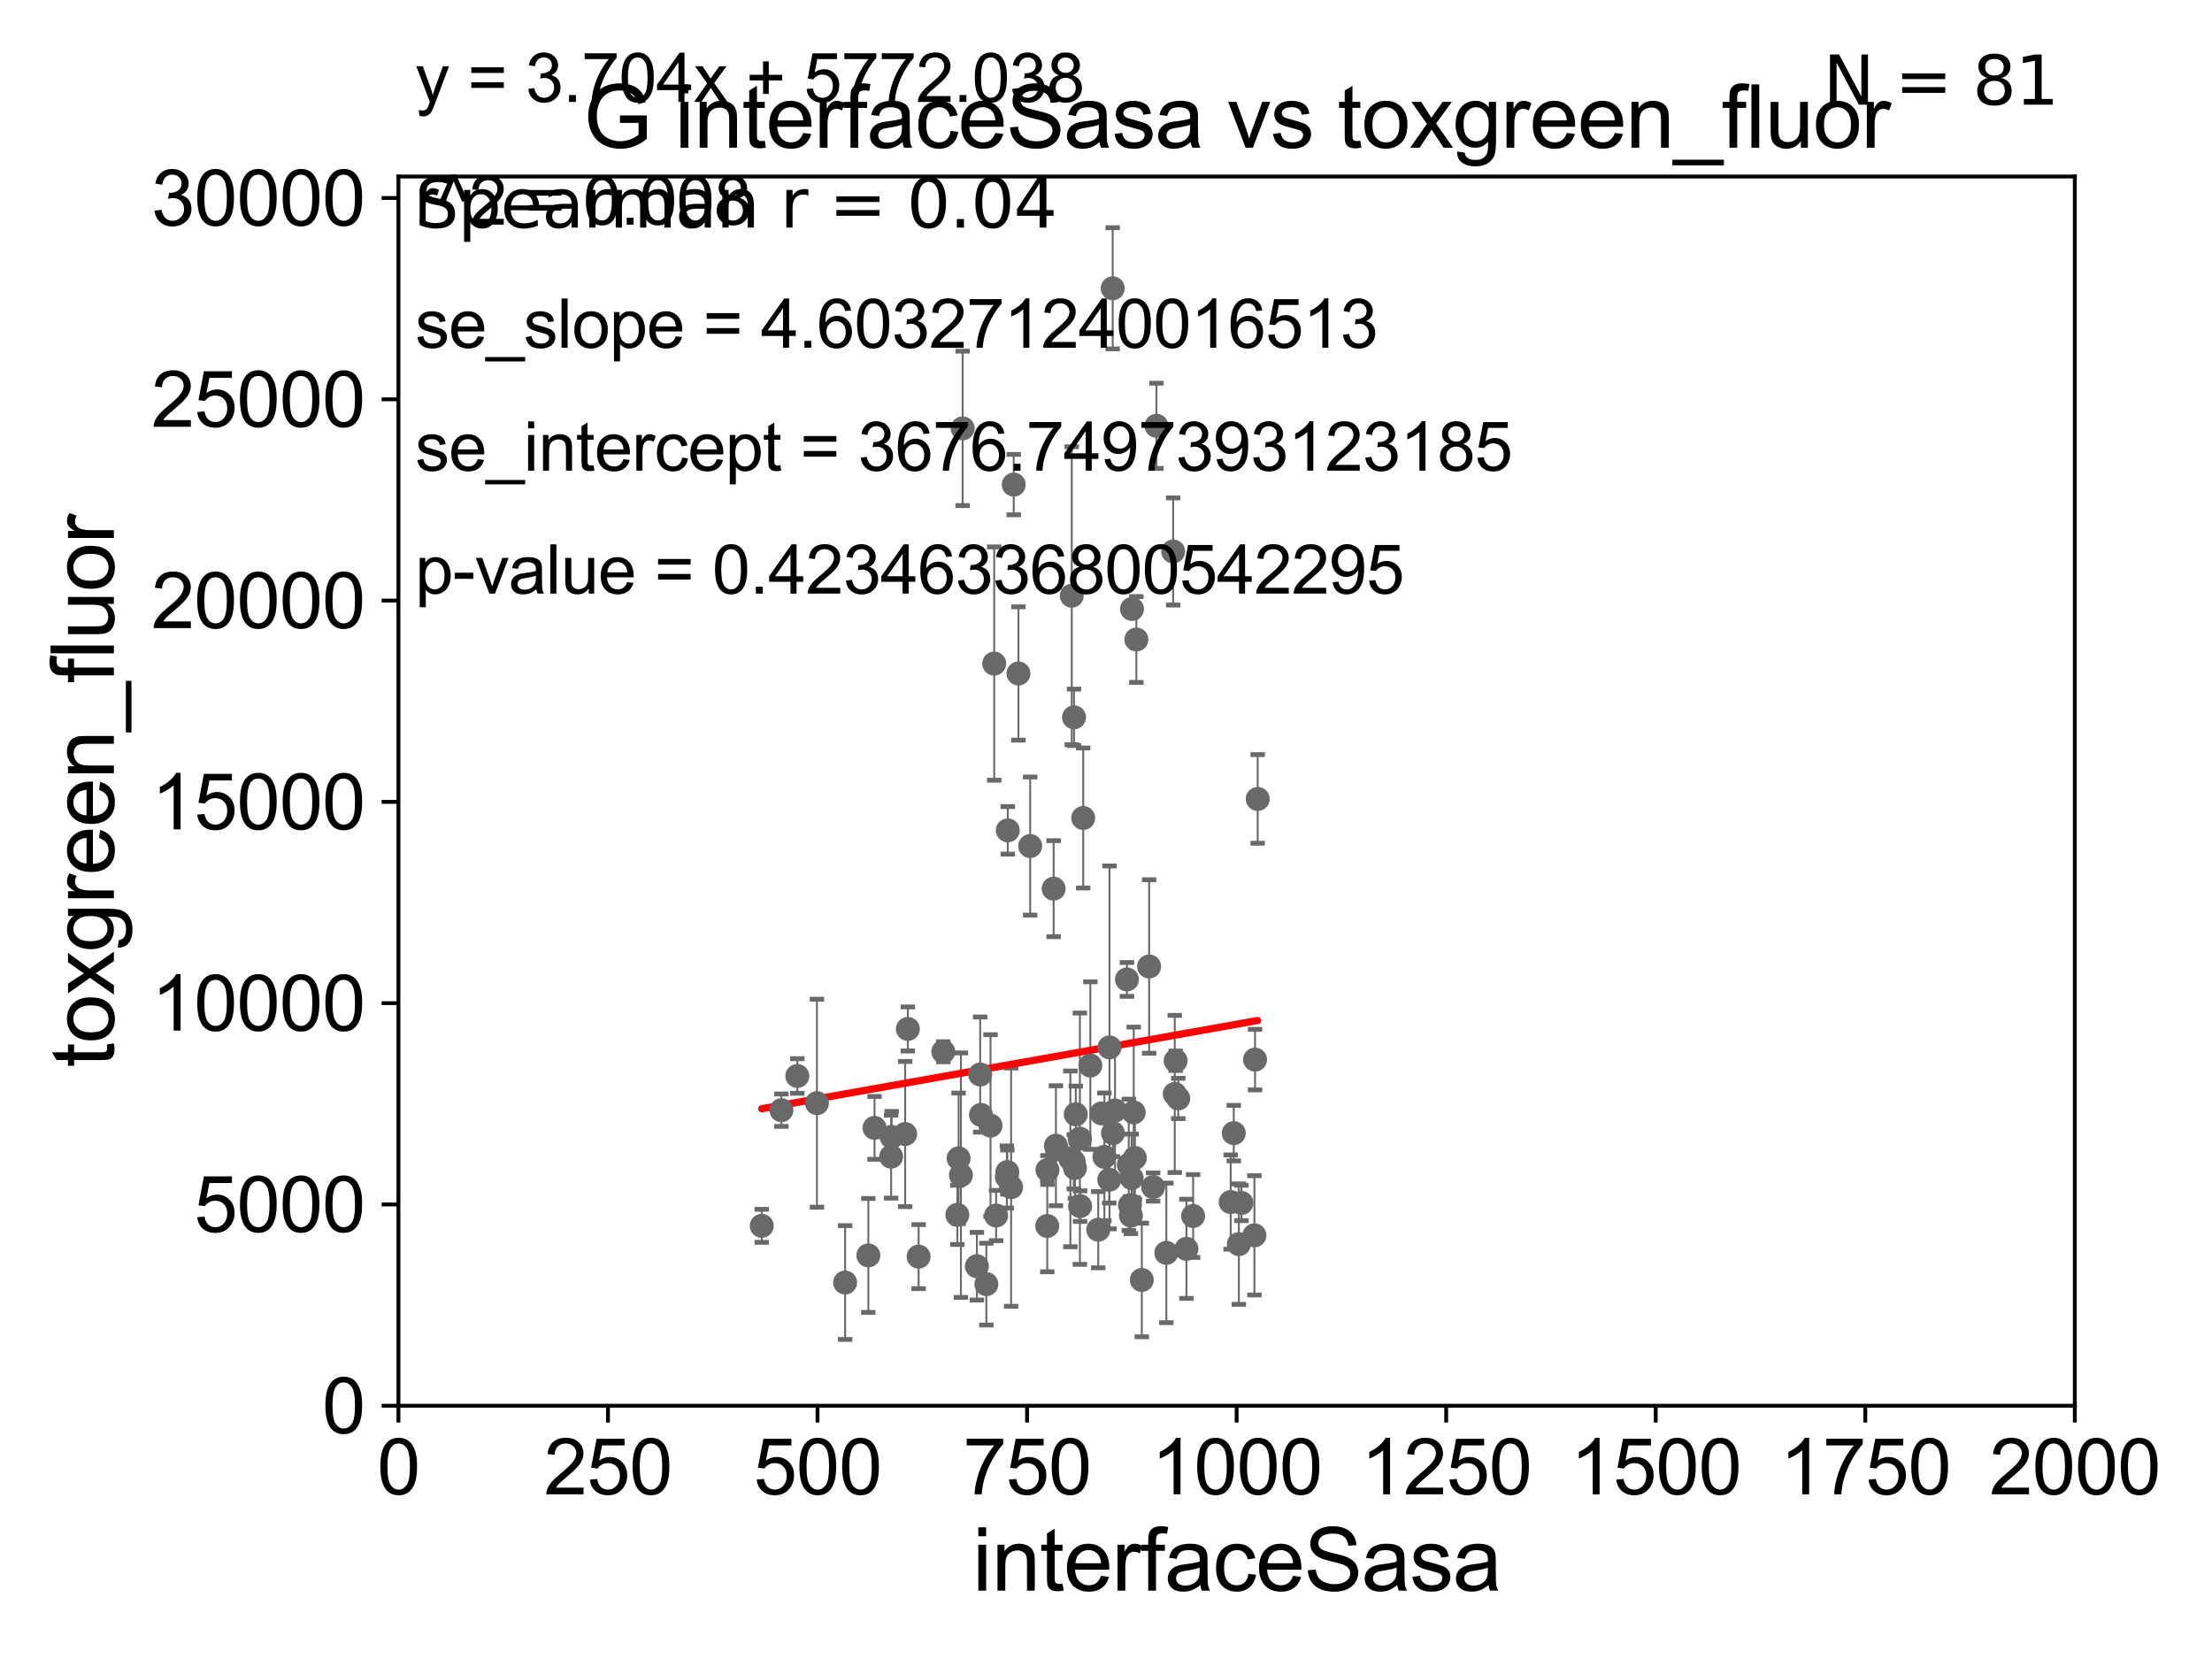 <?xml version="1.0" encoding="utf-8" standalone="no"?>
<!DOCTYPE svg PUBLIC "-//W3C//DTD SVG 1.1//EN"
  "http://www.w3.org/Graphics/SVG/1.1/DTD/svg11.dtd">
<svg xmlns:xlink="http://www.w3.org/1999/xlink" width="460.8pt" height="345.6pt" viewBox="0 0 460.8 345.6" xmlns="http://www.w3.org/2000/svg" version="1.1">
 <defs>
  <style type="text/css">*{stroke-linejoin: round; stroke-linecap: butt}</style>
 </defs>
 <g id="figure_1">
  <g id="patch_1">
   <path d="M 0 345.6 
L 460.8 345.6 
L 460.8 0 
L 0 0 
z
" style="fill: #ffffff"/>
  </g>
  <g id="axes_1">
   <g id="patch_2">
    <path d="M 83 292.84 
L 432.225 292.84 
L 432.225 36.775 
L 83 36.775 
z
" style="fill: #ffffff"/>
   </g>
   <g id="PathCollection_1">
    <defs>
     <path id="m4e93b66c80" d="M 0 1.118 
C 0.297 1.118 0.581 1 0.791 0.791 
C 1 0.581 1.118 0.297 1.118 0 
C 1.118 -0.297 1 -0.581 0.791 -0.791 
C 0.581 -1 0.297 -1.118 0 -1.118 
C -0.297 -1.118 -0.581 -1 -0.791 -0.791 
C -1 -0.581 -1.118 -0.297 -1.118 0 
C -1.118 0.297 -1 0.581 -0.791 0.791 
C -0.581 1 -0.297 1.118 0 1.118 
z
" style="stroke: #696969"/>
    </defs>
    <g clip-path="url(#pae2eb7f4ac)">
     <use xlink:href="#m4e93b66c80" x="166.095" y="224.149" style="fill: #696969; stroke: #696969"/>
     <use xlink:href="#m4e93b66c80" x="235.821" y="126.86" style="fill: #696969; stroke: #696969"/>
     <use xlink:href="#m4e93b66c80" x="242.969" y="260.996" style="fill: #696969; stroke: #696969"/>
     <use xlink:href="#m4e93b66c80" x="261.449" y="220.737" style="fill: #696969; stroke: #696969"/>
     <use xlink:href="#m4e93b66c80" x="231.131" y="218.193" style="fill: #696969; stroke: #696969"/>
     <use xlink:href="#m4e93b66c80" x="247.157" y="260.152" style="fill: #696969; stroke: #696969"/>
     <use xlink:href="#m4e93b66c80" x="223.933" y="243.324" style="fill: #696969; stroke: #696969"/>
     <use xlink:href="#m4e93b66c80" x="189.116" y="214.346" style="fill: #696969; stroke: #696969"/>
     <use xlink:href="#m4e93b66c80" x="224.103" y="232.13" style="fill: #696969; stroke: #696969"/>
     <use xlink:href="#m4e93b66c80" x="218.162" y="255.389" style="fill: #696969; stroke: #696969"/>
     <use xlink:href="#m4e93b66c80" x="228.784" y="256.17" style="fill: #696969; stroke: #696969"/>
     <use xlink:href="#m4e93b66c80" x="261.316" y="257.345" style="fill: #696969; stroke: #696969"/>
     <use xlink:href="#m4e93b66c80" x="222.98" y="241.414" style="fill: #696969; stroke: #696969"/>
     <use xlink:href="#m4e93b66c80" x="230.066" y="240.991" style="fill: #696969; stroke: #696969"/>
     <use xlink:href="#m4e93b66c80" x="239.386" y="201.333" style="fill: #696969; stroke: #696969"/>
     <use xlink:href="#m4e93b66c80" x="223.268" y="124.093" style="fill: #696969; stroke: #696969"/>
     <use xlink:href="#m4e93b66c80" x="204.349" y="232.249" style="fill: #696969; stroke: #696969"/>
     <use xlink:href="#m4e93b66c80" x="240.218" y="247.283" style="fill: #696969; stroke: #696969"/>
     <use xlink:href="#m4e93b66c80" x="219.493" y="185.122" style="fill: #696969; stroke: #696969"/>
     <use xlink:href="#m4e93b66c80" x="204.192" y="223.851" style="fill: #696969; stroke: #696969"/>
     <use xlink:href="#m4e93b66c80" x="235.589" y="253.228" style="fill: #696969; stroke: #696969"/>
     <use xlink:href="#m4e93b66c80" x="236.724" y="133.218" style="fill: #696969; stroke: #696969"/>
     <use xlink:href="#m4e93b66c80" x="199.694" y="241.298" style="fill: #696969; stroke: #696969"/>
     <use xlink:href="#m4e93b66c80" x="231.796" y="60.054" style="fill: #696969; stroke: #696969"/>
     <use xlink:href="#m4e93b66c80" x="258.618" y="250.593" style="fill: #696969; stroke: #696969"/>
     <use xlink:href="#m4e93b66c80" x="236.42" y="241.221" style="fill: #696969; stroke: #696969"/>
     <use xlink:href="#m4e93b66c80" x="257.017" y="236.054" style="fill: #696969; stroke: #696969"/>
     <use xlink:href="#m4e93b66c80" x="231.075" y="245.773" style="fill: #696969; stroke: #696969"/>
     <use xlink:href="#m4e93b66c80" x="229.477" y="231.942" style="fill: #696969; stroke: #696969"/>
     <use xlink:href="#m4e93b66c80" x="211.178" y="100.95" style="fill: #696969; stroke: #696969"/>
     <use xlink:href="#m4e93b66c80" x="237.86" y="266.64" style="fill: #696969; stroke: #696969"/>
     <use xlink:href="#m4e93b66c80" x="244.726" y="227.887" style="fill: #696969; stroke: #696969"/>
     <use xlink:href="#m4e93b66c80" x="212.157" y="140.296" style="fill: #696969; stroke: #696969"/>
     <use xlink:href="#m4e93b66c80" x="244.909" y="220.978" style="fill: #696969; stroke: #696969"/>
     <use xlink:href="#m4e93b66c80" x="223.738" y="149.431" style="fill: #696969; stroke: #696969"/>
     <use xlink:href="#m4e93b66c80" x="220.169" y="239.45" style="fill: #696969; stroke: #696969"/>
     <use xlink:href="#m4e93b66c80" x="224.958" y="237.211" style="fill: #696969; stroke: #696969"/>
     <use xlink:href="#m4e93b66c80" x="262.001" y="166.435" style="fill: #696969; stroke: #696969"/>
     <use xlink:href="#m4e93b66c80" x="235.145" y="242.656" style="fill: #696969; stroke: #696969"/>
     <use xlink:href="#m4e93b66c80" x="207.111" y="138.234" style="fill: #696969; stroke: #696969"/>
     <use xlink:href="#m4e93b66c80" x="245.451" y="228.822" style="fill: #696969; stroke: #696969"/>
     <use xlink:href="#m4e93b66c80" x="235.739" y="245.411" style="fill: #696969; stroke: #696969"/>
     <use xlink:href="#m4e93b66c80" x="200.539" y="89.24" style="fill: #696969; stroke: #696969"/>
     <use xlink:href="#m4e93b66c80" x="207.511" y="253.215" style="fill: #696969; stroke: #696969"/>
     <use xlink:href="#m4e93b66c80" x="240.907" y="88.704" style="fill: #696969; stroke: #696969"/>
     <use xlink:href="#m4e93b66c80" x="209.844" y="244.156" style="fill: #696969; stroke: #696969"/>
     <use xlink:href="#m4e93b66c80" x="209.94" y="172.979" style="fill: #696969; stroke: #696969"/>
     <use xlink:href="#m4e93b66c80" x="199.43" y="253.076" style="fill: #696969; stroke: #696969"/>
     <use xlink:href="#m4e93b66c80" x="244.393" y="114.876" style="fill: #696969; stroke: #696969"/>
     <use xlink:href="#m4e93b66c80" x="225.002" y="251.258" style="fill: #696969; stroke: #696969"/>
     <use xlink:href="#m4e93b66c80" x="203.504" y="263.778" style="fill: #696969; stroke: #696969"/>
     <use xlink:href="#m4e93b66c80" x="219.968" y="238.678" style="fill: #696969; stroke: #696969"/>
     <use xlink:href="#m4e93b66c80" x="170.182" y="229.811" style="fill: #696969; stroke: #696969"/>
     <use xlink:href="#m4e93b66c80" x="191.366" y="261.775" style="fill: #696969; stroke: #696969"/>
     <use xlink:href="#m4e93b66c80" x="223.685" y="242.015" style="fill: #696969; stroke: #696969"/>
     <use xlink:href="#m4e93b66c80" x="180.891" y="261.523" style="fill: #696969; stroke: #696969"/>
     <use xlink:href="#m4e93b66c80" x="162.787" y="231.271" style="fill: #696969; stroke: #696969"/>
     <use xlink:href="#m4e93b66c80" x="158.688" y="255.364" style="fill: #696969; stroke: #696969"/>
     <use xlink:href="#m4e93b66c80" x="218.206" y="243.729" style="fill: #696969; stroke: #696969"/>
     <use xlink:href="#m4e93b66c80" x="185.74" y="236.833" style="fill: #696969; stroke: #696969"/>
     <use xlink:href="#m4e93b66c80" x="188.562" y="236.239" style="fill: #696969; stroke: #696969"/>
     <use xlink:href="#m4e93b66c80" x="256.373" y="250.41" style="fill: #696969; stroke: #696969"/>
     <use xlink:href="#m4e93b66c80" x="231.845" y="236.052" style="fill: #696969; stroke: #696969"/>
     <use xlink:href="#m4e93b66c80" x="206.346" y="234.483" style="fill: #696969; stroke: #696969"/>
     <use xlink:href="#m4e93b66c80" x="227.137" y="221.974" style="fill: #696969; stroke: #696969"/>
     <use xlink:href="#m4e93b66c80" x="258.077" y="259.174" style="fill: #696969; stroke: #696969"/>
     <use xlink:href="#m4e93b66c80" x="232.274" y="231.337" style="fill: #696969; stroke: #696969"/>
     <use xlink:href="#m4e93b66c80" x="196.505" y="219.1" style="fill: #696969; stroke: #696969"/>
     <use xlink:href="#m4e93b66c80" x="182.182" y="234.958" style="fill: #696969; stroke: #696969"/>
     <use xlink:href="#m4e93b66c80" x="225.65" y="170.402" style="fill: #696969; stroke: #696969"/>
     <use xlink:href="#m4e93b66c80" x="176.053" y="267.172" style="fill: #696969; stroke: #696969"/>
     <use xlink:href="#m4e93b66c80" x="248.55" y="253.315" style="fill: #696969; stroke: #696969"/>
     <use xlink:href="#m4e93b66c80" x="235.4" y="251.071" style="fill: #696969; stroke: #696969"/>
     <use xlink:href="#m4e93b66c80" x="205.477" y="267.506" style="fill: #696969; stroke: #696969"/>
     <use xlink:href="#m4e93b66c80" x="209.744" y="245.19" style="fill: #696969; stroke: #696969"/>
     <use xlink:href="#m4e93b66c80" x="214.605" y="176.243" style="fill: #696969; stroke: #696969"/>
     <use xlink:href="#m4e93b66c80" x="234.761" y="204.035" style="fill: #696969; stroke: #696969"/>
     <use xlink:href="#m4e93b66c80" x="210.633" y="247.308" style="fill: #696969; stroke: #696969"/>
     <use xlink:href="#m4e93b66c80" x="236.174" y="231.731" style="fill: #696969; stroke: #696969"/>
     <use xlink:href="#m4e93b66c80" x="200.177" y="244.806" style="fill: #696969; stroke: #696969"/>
     <use xlink:href="#m4e93b66c80" x="185.639" y="240.953" style="fill: #696969; stroke: #696969"/>
    </g>
   </g>
   <g id="matplotlib.axis_1">
    <g id="xtick_1">
     <g id="line2d_1">
      <defs>
       <path id="m58daeb7fe5" d="M 0 0 
L 0 3.5 
" style="stroke: #000000; stroke-width: 0.8"/>
      </defs>
      <g>
       <use xlink:href="#m58daeb7fe5" x="83" y="292.84" style="stroke: #000000; stroke-width: 0.8"/>
      </g>
     </g>
     <g id="text_1">
      <!-- 0 -->
      <g transform="translate(78.551 311.293)scale(0.16 -0.16)">
       <defs>
        <path id="ArialMT-30" d="M 266 2259 
Q 266 3072 433 3567 
Q 600 4063 929 4331 
Q 1259 4600 1759 4600 
Q 2128 4600 2406 4451 
Q 2684 4303 2865 4023 
Q 3047 3744 3150 3342 
Q 3253 2941 3253 2259 
Q 3253 1453 3087 958 
Q 2922 463 2592 192 
Q 2263 -78 1759 -78 
Q 1097 -78 719 397 
Q 266 969 266 2259 
z
M 844 2259 
Q 844 1131 1108 757 
Q 1372 384 1759 384 
Q 2147 384 2411 759 
Q 2675 1134 2675 2259 
Q 2675 3391 2411 3762 
Q 2147 4134 1753 4134 
Q 1366 4134 1134 3806 
Q 844 3388 844 2259 
z
" transform="scale(0.016)"/>
       </defs>
       <use xlink:href="#ArialMT-30"/>
      </g>
     </g>
    </g>
    <g id="xtick_2">
     <g id="line2d_2">
      <g>
       <use xlink:href="#m58daeb7fe5" x="126.653" y="292.84" style="stroke: #000000; stroke-width: 0.8"/>
      </g>
     </g>
     <g id="text_2">
      <!-- 250 -->
      <g transform="translate(113.307 311.293)scale(0.16 -0.16)">
       <defs>
        <path id="ArialMT-32" d="M 3222 541 
L 3222 0 
L 194 0 
Q 188 203 259 391 
Q 375 700 629 1000 
Q 884 1300 1366 1694 
Q 2113 2306 2375 2664 
Q 2638 3022 2638 3341 
Q 2638 3675 2398 3904 
Q 2159 4134 1775 4134 
Q 1369 4134 1125 3890 
Q 881 3647 878 3216 
L 300 3275 
Q 359 3922 746 4261 
Q 1134 4600 1788 4600 
Q 2447 4600 2831 4234 
Q 3216 3869 3216 3328 
Q 3216 3053 3103 2787 
Q 2991 2522 2730 2228 
Q 2469 1934 1863 1422 
Q 1356 997 1212 845 
Q 1069 694 975 541 
L 3222 541 
z
" transform="scale(0.016)"/>
        <path id="ArialMT-35" d="M 266 1200 
L 856 1250 
Q 922 819 1161 601 
Q 1400 384 1738 384 
Q 2144 384 2425 690 
Q 2706 997 2706 1503 
Q 2706 1984 2436 2262 
Q 2166 2541 1728 2541 
Q 1456 2541 1237 2417 
Q 1019 2294 894 2097 
L 366 2166 
L 809 4519 
L 3088 4519 
L 3088 3981 
L 1259 3981 
L 1013 2750 
Q 1425 3038 1878 3038 
Q 2478 3038 2890 2622 
Q 3303 2206 3303 1553 
Q 3303 931 2941 478 
Q 2500 -78 1738 -78 
Q 1113 -78 717 272 
Q 322 622 266 1200 
z
" transform="scale(0.016)"/>
       </defs>
       <use xlink:href="#ArialMT-32"/>
       <use xlink:href="#ArialMT-35" x="55.615"/>
       <use xlink:href="#ArialMT-30" x="111.23"/>
      </g>
     </g>
    </g>
    <g id="xtick_3">
     <g id="line2d_3">
      <g>
       <use xlink:href="#m58daeb7fe5" x="170.306" y="292.84" style="stroke: #000000; stroke-width: 0.8"/>
      </g>
     </g>
     <g id="text_3">
      <!-- 500 -->
      <g transform="translate(156.96 311.293)scale(0.16 -0.16)">
       <use xlink:href="#ArialMT-35"/>
       <use xlink:href="#ArialMT-30" x="55.615"/>
       <use xlink:href="#ArialMT-30" x="111.23"/>
      </g>
     </g>
    </g>
    <g id="xtick_4">
     <g id="line2d_4">
      <g>
       <use xlink:href="#m58daeb7fe5" x="213.959" y="292.84" style="stroke: #000000; stroke-width: 0.8"/>
      </g>
     </g>
     <g id="text_4">
      <!-- 750 -->
      <g transform="translate(200.613 311.293)scale(0.16 -0.16)">
       <defs>
        <path id="ArialMT-37" d="M 303 3981 
L 303 4522 
L 3269 4522 
L 3269 4084 
Q 2831 3619 2401 2847 
Q 1972 2075 1738 1259 
Q 1569 684 1522 0 
L 944 0 
Q 953 541 1156 1306 
Q 1359 2072 1739 2783 
Q 2119 3494 2547 3981 
L 303 3981 
z
" transform="scale(0.016)"/>
       </defs>
       <use xlink:href="#ArialMT-37"/>
       <use xlink:href="#ArialMT-35" x="55.615"/>
       <use xlink:href="#ArialMT-30" x="111.23"/>
      </g>
     </g>
    </g>
    <g id="xtick_5">
     <g id="line2d_5">
      <g>
       <use xlink:href="#m58daeb7fe5" x="257.613" y="292.84" style="stroke: #000000; stroke-width: 0.8"/>
      </g>
     </g>
     <g id="text_5">
      <!-- 1000 -->
      <g transform="translate(239.817 311.293)scale(0.16 -0.16)">
       <defs>
        <path id="ArialMT-31" d="M 2384 0 
L 1822 0 
L 1822 3584 
Q 1619 3391 1289 3197 
Q 959 3003 697 2906 
L 697 3450 
Q 1169 3672 1522 3987 
Q 1875 4303 2022 4600 
L 2384 4600 
L 2384 0 
z
" transform="scale(0.016)"/>
       </defs>
       <use xlink:href="#ArialMT-31"/>
       <use xlink:href="#ArialMT-30" x="55.615"/>
       <use xlink:href="#ArialMT-30" x="111.23"/>
       <use xlink:href="#ArialMT-30" x="166.846"/>
      </g>
     </g>
    </g>
    <g id="xtick_6">
     <g id="line2d_6">
      <g>
       <use xlink:href="#m58daeb7fe5" x="301.266" y="292.84" style="stroke: #000000; stroke-width: 0.8"/>
      </g>
     </g>
     <g id="text_6">
      <!-- 1250 -->
      <g transform="translate(283.471 311.293)scale(0.16 -0.16)">
       <use xlink:href="#ArialMT-31"/>
       <use xlink:href="#ArialMT-32" x="55.615"/>
       <use xlink:href="#ArialMT-35" x="111.23"/>
       <use xlink:href="#ArialMT-30" x="166.846"/>
      </g>
     </g>
    </g>
    <g id="xtick_7">
     <g id="line2d_7">
      <g>
       <use xlink:href="#m58daeb7fe5" x="344.919" y="292.84" style="stroke: #000000; stroke-width: 0.8"/>
      </g>
     </g>
     <g id="text_7">
      <!-- 1500 -->
      <g transform="translate(327.124 311.293)scale(0.16 -0.16)">
       <use xlink:href="#ArialMT-31"/>
       <use xlink:href="#ArialMT-35" x="55.615"/>
       <use xlink:href="#ArialMT-30" x="111.23"/>
       <use xlink:href="#ArialMT-30" x="166.846"/>
      </g>
     </g>
    </g>
    <g id="xtick_8">
     <g id="line2d_8">
      <g>
       <use xlink:href="#m58daeb7fe5" x="388.572" y="292.84" style="stroke: #000000; stroke-width: 0.8"/>
      </g>
     </g>
     <g id="text_8">
      <!-- 1750 -->
      <g transform="translate(370.777 311.293)scale(0.16 -0.16)">
       <use xlink:href="#ArialMT-31"/>
       <use xlink:href="#ArialMT-37" x="55.615"/>
       <use xlink:href="#ArialMT-35" x="111.23"/>
       <use xlink:href="#ArialMT-30" x="166.846"/>
      </g>
     </g>
    </g>
    <g id="xtick_9">
     <g id="line2d_9">
      <g>
       <use xlink:href="#m58daeb7fe5" x="432.225" y="292.84" style="stroke: #000000; stroke-width: 0.8"/>
      </g>
     </g>
     <g id="text_9">
      <!-- 2000 -->
      <g transform="translate(414.43 311.293)scale(0.16 -0.16)">
       <use xlink:href="#ArialMT-32"/>
       <use xlink:href="#ArialMT-30" x="55.615"/>
       <use xlink:href="#ArialMT-30" x="111.23"/>
       <use xlink:href="#ArialMT-30" x="166.846"/>
      </g>
     </g>
    </g>
    <g id="text_10">
     <!-- interfaceSasa -->
     <g transform="translate(202.583 331.357)scale(0.18 -0.18)">
      <defs>
       <path id="ArialMT-69" d="M 425 3934 
L 425 4581 
L 988 4581 
L 988 3934 
L 425 3934 
z
M 425 0 
L 425 3319 
L 988 3319 
L 988 0 
L 425 0 
z
" transform="scale(0.016)"/>
       <path id="ArialMT-6e" d="M 422 0 
L 422 3319 
L 928 3319 
L 928 2847 
Q 1294 3394 1984 3394 
Q 2284 3394 2536 3286 
Q 2788 3178 2913 3003 
Q 3038 2828 3088 2588 
Q 3119 2431 3119 2041 
L 3119 0 
L 2556 0 
L 2556 2019 
Q 2556 2363 2490 2533 
Q 2425 2703 2258 2804 
Q 2091 2906 1866 2906 
Q 1506 2906 1245 2678 
Q 984 2450 984 1813 
L 984 0 
L 422 0 
z
" transform="scale(0.016)"/>
       <path id="ArialMT-74" d="M 1650 503 
L 1731 6 
Q 1494 -44 1306 -44 
Q 1000 -44 831 53 
Q 663 150 594 308 
Q 525 466 525 972 
L 525 2881 
L 113 2881 
L 113 3319 
L 525 3319 
L 525 4141 
L 1084 4478 
L 1084 3319 
L 1650 3319 
L 1650 2881 
L 1084 2881 
L 1084 941 
Q 1084 700 1114 631 
Q 1144 563 1211 522 
Q 1278 481 1403 481 
Q 1497 481 1650 503 
z
" transform="scale(0.016)"/>
       <path id="ArialMT-65" d="M 2694 1069 
L 3275 997 
Q 3138 488 2766 206 
Q 2394 -75 1816 -75 
Q 1088 -75 661 373 
Q 234 822 234 1631 
Q 234 2469 665 2931 
Q 1097 3394 1784 3394 
Q 2450 3394 2872 2941 
Q 3294 2488 3294 1666 
Q 3294 1616 3291 1516 
L 816 1516 
Q 847 969 1125 678 
Q 1403 388 1819 388 
Q 2128 388 2347 550 
Q 2566 713 2694 1069 
z
M 847 1978 
L 2700 1978 
Q 2663 2397 2488 2606 
Q 2219 2931 1791 2931 
Q 1403 2931 1139 2672 
Q 875 2413 847 1978 
z
" transform="scale(0.016)"/>
       <path id="ArialMT-72" d="M 416 0 
L 416 3319 
L 922 3319 
L 922 2816 
Q 1116 3169 1280 3281 
Q 1444 3394 1641 3394 
Q 1925 3394 2219 3213 
L 2025 2691 
Q 1819 2813 1613 2813 
Q 1428 2813 1281 2702 
Q 1134 2591 1072 2394 
Q 978 2094 978 1738 
L 978 0 
L 416 0 
z
" transform="scale(0.016)"/>
       <path id="ArialMT-66" d="M 556 0 
L 556 2881 
L 59 2881 
L 59 3319 
L 556 3319 
L 556 3672 
Q 556 4006 616 4169 
Q 697 4388 901 4523 
Q 1106 4659 1475 4659 
Q 1713 4659 2000 4603 
L 1916 4113 
Q 1741 4144 1584 4144 
Q 1328 4144 1222 4034 
Q 1116 3925 1116 3625 
L 1116 3319 
L 1763 3319 
L 1763 2881 
L 1116 2881 
L 1116 0 
L 556 0 
z
" transform="scale(0.016)"/>
       <path id="ArialMT-61" d="M 2588 409 
Q 2275 144 1986 34 
Q 1697 -75 1366 -75 
Q 819 -75 525 192 
Q 231 459 231 875 
Q 231 1119 342 1320 
Q 453 1522 633 1644 
Q 813 1766 1038 1828 
Q 1203 1872 1538 1913 
Q 2219 1994 2541 2106 
Q 2544 2222 2544 2253 
Q 2544 2597 2384 2738 
Q 2169 2928 1744 2928 
Q 1347 2928 1158 2789 
Q 969 2650 878 2297 
L 328 2372 
Q 403 2725 575 2942 
Q 747 3159 1072 3276 
Q 1397 3394 1825 3394 
Q 2250 3394 2515 3294 
Q 2781 3194 2906 3042 
Q 3031 2891 3081 2659 
Q 3109 2516 3109 2141 
L 3109 1391 
Q 3109 606 3145 398 
Q 3181 191 3288 0 
L 2700 0 
Q 2613 175 2588 409 
z
M 2541 1666 
Q 2234 1541 1622 1453 
Q 1275 1403 1131 1340 
Q 988 1278 909 1158 
Q 831 1038 831 891 
Q 831 666 1001 516 
Q 1172 366 1500 366 
Q 1825 366 2078 508 
Q 2331 650 2450 897 
Q 2541 1088 2541 1459 
L 2541 1666 
z
" transform="scale(0.016)"/>
       <path id="ArialMT-63" d="M 2588 1216 
L 3141 1144 
Q 3050 572 2676 248 
Q 2303 -75 1759 -75 
Q 1078 -75 664 370 
Q 250 816 250 1647 
Q 250 2184 428 2587 
Q 606 2991 970 3192 
Q 1334 3394 1763 3394 
Q 2303 3394 2647 3120 
Q 2991 2847 3088 2344 
L 2541 2259 
Q 2463 2594 2264 2762 
Q 2066 2931 1784 2931 
Q 1359 2931 1093 2626 
Q 828 2322 828 1663 
Q 828 994 1084 691 
Q 1341 388 1753 388 
Q 2084 388 2306 591 
Q 2528 794 2588 1216 
z
" transform="scale(0.016)"/>
       <path id="ArialMT-53" d="M 288 1472 
L 859 1522 
Q 900 1178 1048 958 
Q 1197 738 1509 602 
Q 1822 466 2213 466 
Q 2559 466 2825 569 
Q 3091 672 3220 851 
Q 3350 1031 3350 1244 
Q 3350 1459 3225 1620 
Q 3100 1781 2813 1891 
Q 2628 1963 1997 2114 
Q 1366 2266 1113 2400 
Q 784 2572 623 2826 
Q 463 3081 463 3397 
Q 463 3744 659 4045 
Q 856 4347 1234 4503 
Q 1613 4659 2075 4659 
Q 2584 4659 2973 4495 
Q 3363 4331 3572 4012 
Q 3781 3694 3797 3291 
L 3216 3247 
Q 3169 3681 2898 3903 
Q 2628 4125 2100 4125 
Q 1550 4125 1298 3923 
Q 1047 3722 1047 3438 
Q 1047 3191 1225 3031 
Q 1400 2872 2139 2705 
Q 2878 2538 3153 2413 
Q 3553 2228 3743 1945 
Q 3934 1663 3934 1294 
Q 3934 928 3725 604 
Q 3516 281 3123 101 
Q 2731 -78 2241 -78 
Q 1619 -78 1198 103 
Q 778 284 539 648 
Q 300 1013 288 1472 
z
" transform="scale(0.016)"/>
       <path id="ArialMT-73" d="M 197 991 
L 753 1078 
Q 800 744 1014 566 
Q 1228 388 1613 388 
Q 2000 388 2187 545 
Q 2375 703 2375 916 
Q 2375 1106 2209 1216 
Q 2094 1291 1634 1406 
Q 1016 1563 777 1677 
Q 538 1791 414 1992 
Q 291 2194 291 2438 
Q 291 2659 392 2848 
Q 494 3038 669 3163 
Q 800 3259 1026 3326 
Q 1253 3394 1513 3394 
Q 1903 3394 2198 3281 
Q 2494 3169 2634 2976 
Q 2775 2784 2828 2463 
L 2278 2388 
Q 2241 2644 2061 2787 
Q 1881 2931 1553 2931 
Q 1166 2931 1000 2803 
Q 834 2675 834 2503 
Q 834 2394 903 2306 
Q 972 2216 1119 2156 
Q 1203 2125 1616 2013 
Q 2213 1853 2448 1751 
Q 2684 1650 2818 1456 
Q 2953 1263 2953 975 
Q 2953 694 2789 445 
Q 2625 197 2315 61 
Q 2006 -75 1616 -75 
Q 969 -75 630 194 
Q 291 463 197 991 
z
" transform="scale(0.016)"/>
      </defs>
      <use xlink:href="#ArialMT-69"/>
      <use xlink:href="#ArialMT-6e" x="22.217"/>
      <use xlink:href="#ArialMT-74" x="77.832"/>
      <use xlink:href="#ArialMT-65" x="105.615"/>
      <use xlink:href="#ArialMT-72" x="161.23"/>
      <use xlink:href="#ArialMT-66" x="194.531"/>
      <use xlink:href="#ArialMT-61" x="222.314"/>
      <use xlink:href="#ArialMT-63" x="277.93"/>
      <use xlink:href="#ArialMT-65" x="327.93"/>
      <use xlink:href="#ArialMT-53" x="383.545"/>
      <use xlink:href="#ArialMT-61" x="450.244"/>
      <use xlink:href="#ArialMT-73" x="505.859"/>
      <use xlink:href="#ArialMT-61" x="555.859"/>
     </g>
    </g>
   </g>
   <g id="matplotlib.axis_2">
    <g id="ytick_1">
     <g id="line2d_10">
      <defs>
       <path id="mfe30153bdb" d="M 0 0 
L -3.5 0 
" style="stroke: #000000; stroke-width: 0.8"/>
      </defs>
      <g>
       <use xlink:href="#mfe30153bdb" x="83" y="292.84" style="stroke: #000000; stroke-width: 0.8"/>
      </g>
     </g>
     <g id="text_11">
      <!-- 0 -->
      <g transform="translate(67.103 298.566)scale(0.16 -0.16)">
       <use xlink:href="#ArialMT-30"/>
      </g>
     </g>
    </g>
    <g id="ytick_2">
     <g id="line2d_11">
      <g>
       <use xlink:href="#mfe30153bdb" x="83" y="250.908" style="stroke: #000000; stroke-width: 0.8"/>
      </g>
     </g>
     <g id="text_12">
      <!-- 5000 -->
      <g transform="translate(40.41 256.634)scale(0.16 -0.16)">
       <use xlink:href="#ArialMT-35"/>
       <use xlink:href="#ArialMT-30" x="55.615"/>
       <use xlink:href="#ArialMT-30" x="111.23"/>
       <use xlink:href="#ArialMT-30" x="166.846"/>
      </g>
     </g>
    </g>
    <g id="ytick_3">
     <g id="line2d_12">
      <g>
       <use xlink:href="#mfe30153bdb" x="83" y="208.976" style="stroke: #000000; stroke-width: 0.8"/>
      </g>
     </g>
     <g id="text_13">
      <!-- 10000 -->
      <g transform="translate(31.512 214.702)scale(0.16 -0.16)">
       <use xlink:href="#ArialMT-31"/>
       <use xlink:href="#ArialMT-30" x="55.615"/>
       <use xlink:href="#ArialMT-30" x="111.23"/>
       <use xlink:href="#ArialMT-30" x="166.846"/>
       <use xlink:href="#ArialMT-30" x="222.461"/>
      </g>
     </g>
    </g>
    <g id="ytick_4">
     <g id="line2d_13">
      <g>
       <use xlink:href="#mfe30153bdb" x="83" y="167.043" style="stroke: #000000; stroke-width: 0.8"/>
      </g>
     </g>
     <g id="text_14">
      <!-- 15000 -->
      <g transform="translate(31.512 172.77)scale(0.16 -0.16)">
       <use xlink:href="#ArialMT-31"/>
       <use xlink:href="#ArialMT-35" x="55.615"/>
       <use xlink:href="#ArialMT-30" x="111.23"/>
       <use xlink:href="#ArialMT-30" x="166.846"/>
       <use xlink:href="#ArialMT-30" x="222.461"/>
      </g>
     </g>
    </g>
    <g id="ytick_5">
     <g id="line2d_14">
      <g>
       <use xlink:href="#mfe30153bdb" x="83" y="125.111" style="stroke: #000000; stroke-width: 0.8"/>
      </g>
     </g>
     <g id="text_15">
      <!-- 20000 -->
      <g transform="translate(31.512 130.837)scale(0.16 -0.16)">
       <use xlink:href="#ArialMT-32"/>
       <use xlink:href="#ArialMT-30" x="55.615"/>
       <use xlink:href="#ArialMT-30" x="111.23"/>
       <use xlink:href="#ArialMT-30" x="166.846"/>
       <use xlink:href="#ArialMT-30" x="222.461"/>
      </g>
     </g>
    </g>
    <g id="ytick_6">
     <g id="line2d_15">
      <g>
       <use xlink:href="#mfe30153bdb" x="83" y="83.179" style="stroke: #000000; stroke-width: 0.8"/>
      </g>
     </g>
     <g id="text_16">
      <!-- 25000 -->
      <g transform="translate(31.512 88.905)scale(0.16 -0.16)">
       <use xlink:href="#ArialMT-32"/>
       <use xlink:href="#ArialMT-35" x="55.615"/>
       <use xlink:href="#ArialMT-30" x="111.23"/>
       <use xlink:href="#ArialMT-30" x="166.846"/>
       <use xlink:href="#ArialMT-30" x="222.461"/>
      </g>
     </g>
    </g>
    <g id="ytick_7">
     <g id="line2d_16">
      <g>
       <use xlink:href="#mfe30153bdb" x="83" y="41.247" style="stroke: #000000; stroke-width: 0.8"/>
      </g>
     </g>
     <g id="text_17">
      <!-- 30000 -->
      <g transform="translate(31.512 46.973)scale(0.16 -0.16)">
       <defs>
        <path id="ArialMT-33" d="M 269 1209 
L 831 1284 
Q 928 806 1161 595 
Q 1394 384 1728 384 
Q 2125 384 2398 659 
Q 2672 934 2672 1341 
Q 2672 1728 2419 1979 
Q 2166 2231 1775 2231 
Q 1616 2231 1378 2169 
L 1441 2663 
Q 1497 2656 1531 2656 
Q 1891 2656 2178 2843 
Q 2466 3031 2466 3422 
Q 2466 3731 2256 3934 
Q 2047 4138 1716 4138 
Q 1388 4138 1169 3931 
Q 950 3725 888 3313 
L 325 3413 
Q 428 3978 793 4289 
Q 1159 4600 1703 4600 
Q 2078 4600 2393 4439 
Q 2709 4278 2876 4000 
Q 3044 3722 3044 3409 
Q 3044 3113 2884 2869 
Q 2725 2625 2413 2481 
Q 2819 2388 3044 2092 
Q 3269 1797 3269 1353 
Q 3269 753 2831 336 
Q 2394 -81 1725 -81 
Q 1122 -81 723 278 
Q 325 638 269 1209 
z
" transform="scale(0.016)"/>
       </defs>
       <use xlink:href="#ArialMT-33"/>
       <use xlink:href="#ArialMT-30" x="55.615"/>
       <use xlink:href="#ArialMT-30" x="111.23"/>
       <use xlink:href="#ArialMT-30" x="166.846"/>
       <use xlink:href="#ArialMT-30" x="222.461"/>
      </g>
     </g>
    </g>
    <g id="text_18">
     <!-- toxgreen_fluor -->
     <g transform="translate(23.724 222.34)rotate(-90)scale(0.18 -0.18)">
      <defs>
       <path id="ArialMT-6f" d="M 213 1659 
Q 213 2581 725 3025 
Q 1153 3394 1769 3394 
Q 2453 3394 2887 2945 
Q 3322 2497 3322 1706 
Q 3322 1066 3130 698 
Q 2938 331 2570 128 
Q 2203 -75 1769 -75 
Q 1072 -75 642 372 
Q 213 819 213 1659 
z
M 791 1659 
Q 791 1022 1069 705 
Q 1347 388 1769 388 
Q 2188 388 2466 706 
Q 2744 1025 2744 1678 
Q 2744 2294 2464 2611 
Q 2184 2928 1769 2928 
Q 1347 2928 1069 2612 
Q 791 2297 791 1659 
z
" transform="scale(0.016)"/>
       <path id="ArialMT-78" d="M 47 0 
L 1259 1725 
L 138 3319 
L 841 3319 
L 1350 2541 
Q 1494 2319 1581 2169 
Q 1719 2375 1834 2534 
L 2394 3319 
L 3066 3319 
L 1919 1756 
L 3153 0 
L 2463 0 
L 1781 1031 
L 1600 1309 
L 728 0 
L 47 0 
z
" transform="scale(0.016)"/>
       <path id="ArialMT-67" d="M 319 -275 
L 866 -356 
Q 900 -609 1056 -725 
Q 1266 -881 1628 -881 
Q 2019 -881 2231 -725 
Q 2444 -569 2519 -288 
Q 2563 -116 2559 434 
Q 2191 0 1641 0 
Q 956 0 581 494 
Q 206 988 206 1678 
Q 206 2153 378 2554 
Q 550 2956 876 3175 
Q 1203 3394 1644 3394 
Q 2231 3394 2613 2919 
L 2613 3319 
L 3131 3319 
L 3131 450 
Q 3131 -325 2973 -648 
Q 2816 -972 2473 -1159 
Q 2131 -1347 1631 -1347 
Q 1038 -1347 672 -1080 
Q 306 -813 319 -275 
z
M 784 1719 
Q 784 1066 1043 766 
Q 1303 466 1694 466 
Q 2081 466 2343 764 
Q 2606 1063 2606 1700 
Q 2606 2309 2336 2618 
Q 2066 2928 1684 2928 
Q 1309 2928 1046 2623 
Q 784 2319 784 1719 
z
" transform="scale(0.016)"/>
       <path id="ArialMT-5f" d="M -97 -1272 
L -97 -866 
L 3631 -866 
L 3631 -1272 
L -97 -1272 
z
" transform="scale(0.016)"/>
       <path id="ArialMT-6c" d="M 409 0 
L 409 4581 
L 972 4581 
L 972 0 
L 409 0 
z
" transform="scale(0.016)"/>
       <path id="ArialMT-75" d="M 2597 0 
L 2597 488 
Q 2209 -75 1544 -75 
Q 1250 -75 995 37 
Q 741 150 617 320 
Q 494 491 444 738 
Q 409 903 409 1263 
L 409 3319 
L 972 3319 
L 972 1478 
Q 972 1038 1006 884 
Q 1059 663 1231 536 
Q 1403 409 1656 409 
Q 1909 409 2131 539 
Q 2353 669 2445 892 
Q 2538 1116 2538 1541 
L 2538 3319 
L 3100 3319 
L 3100 0 
L 2597 0 
z
" transform="scale(0.016)"/>
      </defs>
      <use xlink:href="#ArialMT-74"/>
      <use xlink:href="#ArialMT-6f" x="27.783"/>
      <use xlink:href="#ArialMT-78" x="83.398"/>
      <use xlink:href="#ArialMT-67" x="133.398"/>
      <use xlink:href="#ArialMT-72" x="189.014"/>
      <use xlink:href="#ArialMT-65" x="222.314"/>
      <use xlink:href="#ArialMT-65" x="277.93"/>
      <use xlink:href="#ArialMT-6e" x="333.545"/>
      <use xlink:href="#ArialMT-5f" x="389.16"/>
      <use xlink:href="#ArialMT-66" x="444.775"/>
      <use xlink:href="#ArialMT-6c" x="472.559"/>
      <use xlink:href="#ArialMT-75" x="494.775"/>
      <use xlink:href="#ArialMT-6f" x="550.391"/>
      <use xlink:href="#ArialMT-72" x="606.006"/>
     </g>
    </g>
   </g>
   <g id="LineCollection_1">
    <path d="M 166.095 227.752 
L 166.095 220.546 
" clip-path="url(#pae2eb7f4ac)" style="fill: none; stroke: #696969; stroke-width: 0.4"/>
    <path d="M 235.821 127.433 
L 235.821 126.287 
" clip-path="url(#pae2eb7f4ac)" style="fill: none; stroke: #696969; stroke-width: 0.4"/>
    <path d="M 242.969 275.536 
L 242.969 246.456 
" clip-path="url(#pae2eb7f4ac)" style="fill: none; stroke: #696969; stroke-width: 0.4"/>
    <path d="M 261.449 227.045 
L 261.449 214.429 
" clip-path="url(#pae2eb7f4ac)" style="fill: none; stroke: #696969; stroke-width: 0.4"/>
    <path d="M 231.131 255.99 
L 231.131 180.395 
" clip-path="url(#pae2eb7f4ac)" style="fill: none; stroke: #696969; stroke-width: 0.4"/>
    <path d="M 247.157 270.479 
L 247.157 249.825 
" clip-path="url(#pae2eb7f4ac)" style="fill: none; stroke: #696969; stroke-width: 0.4"/>
    <path d="M 223.933 249.625 
L 223.933 237.023 
" clip-path="url(#pae2eb7f4ac)" style="fill: none; stroke: #696969; stroke-width: 0.4"/>
    <path d="M 189.116 218.933 
L 189.116 209.759 
" clip-path="url(#pae2eb7f4ac)" style="fill: none; stroke: #696969; stroke-width: 0.4"/>
    <path d="M 224.103 238.009 
L 224.103 226.252 
" clip-path="url(#pae2eb7f4ac)" style="fill: none; stroke: #696969; stroke-width: 0.4"/>
    <path d="M 218.162 264.935 
L 218.162 245.842 
" clip-path="url(#pae2eb7f4ac)" style="fill: none; stroke: #696969; stroke-width: 0.4"/>
    <path d="M 228.784 264.106 
L 228.784 248.235 
" clip-path="url(#pae2eb7f4ac)" style="fill: none; stroke: #696969; stroke-width: 0.4"/>
    <path d="M 261.316 269.768 
L 261.316 244.921 
" clip-path="url(#pae2eb7f4ac)" style="fill: none; stroke: #696969; stroke-width: 0.4"/>
    <path d="M 222.98 259.719 
L 222.98 223.109 
" clip-path="url(#pae2eb7f4ac)" style="fill: none; stroke: #696969; stroke-width: 0.4"/>
    <path d="M 230.066 254.291 
L 230.066 227.69 
" clip-path="url(#pae2eb7f4ac)" style="fill: none; stroke: #696969; stroke-width: 0.4"/>
    <path d="M 239.386 219.402 
L 239.386 183.264 
" clip-path="url(#pae2eb7f4ac)" style="fill: none; stroke: #696969; stroke-width: 0.4"/>
    <path d="M 223.268 155.126 
L 223.268 93.061 
" clip-path="url(#pae2eb7f4ac)" style="fill: none; stroke: #696969; stroke-width: 0.4"/>
    <path d="M 204.349 232.828 
L 204.349 231.671 
" clip-path="url(#pae2eb7f4ac)" style="fill: none; stroke: #696969; stroke-width: 0.4"/>
    <path d="M 240.218 250.229 
L 240.218 244.337 
" clip-path="url(#pae2eb7f4ac)" style="fill: none; stroke: #696969; stroke-width: 0.4"/>
    <path d="M 219.493 195.125 
L 219.493 175.12 
" clip-path="url(#pae2eb7f4ac)" style="fill: none; stroke: #696969; stroke-width: 0.4"/>
    <path d="M 204.192 235.843 
L 204.192 211.858 
" clip-path="url(#pae2eb7f4ac)" style="fill: none; stroke: #696969; stroke-width: 0.4"/>
    <path d="M 235.589 256.978 
L 235.589 249.479 
" clip-path="url(#pae2eb7f4ac)" style="fill: none; stroke: #696969; stroke-width: 0.4"/>
    <path d="M 236.724 142.155 
L 236.724 124.281 
" clip-path="url(#pae2eb7f4ac)" style="fill: none; stroke: #696969; stroke-width: 0.4"/>
    <path d="M 199.694 254.894 
L 199.694 227.701 
" clip-path="url(#pae2eb7f4ac)" style="fill: none; stroke: #696969; stroke-width: 0.4"/>
    <path d="M 231.796 72.677 
L 231.796 47.43 
" clip-path="url(#pae2eb7f4ac)" style="fill: none; stroke: #696969; stroke-width: 0.4"/>
    <path d="M 258.618 254.274 
L 258.618 246.912 
" clip-path="url(#pae2eb7f4ac)" style="fill: none; stroke: #696969; stroke-width: 0.4"/>
    <path d="M 236.42 249.868 
L 236.42 232.574 
" clip-path="url(#pae2eb7f4ac)" style="fill: none; stroke: #696969; stroke-width: 0.4"/>
    <path d="M 257.017 241.833 
L 257.017 230.275 
" clip-path="url(#pae2eb7f4ac)" style="fill: none; stroke: #696969; stroke-width: 0.4"/>
    <path d="M 231.075 250.612 
L 231.075 240.934 
" clip-path="url(#pae2eb7f4ac)" style="fill: none; stroke: #696969; stroke-width: 0.4"/>
    <path d="M 229.477 232.712 
L 229.477 231.172 
" clip-path="url(#pae2eb7f4ac)" style="fill: none; stroke: #696969; stroke-width: 0.4"/>
    <path d="M 211.178 107.242 
L 211.178 94.657 
" clip-path="url(#pae2eb7f4ac)" style="fill: none; stroke: #696969; stroke-width: 0.4"/>
    <path d="M 237.86 278.475 
L 237.86 254.805 
" clip-path="url(#pae2eb7f4ac)" style="fill: none; stroke: #696969; stroke-width: 0.4"/>
    <path d="M 244.726 244.257 
L 244.726 211.516 
" clip-path="url(#pae2eb7f4ac)" style="fill: none; stroke: #696969; stroke-width: 0.4"/>
    <path d="M 212.157 154.183 
L 212.157 126.41 
" clip-path="url(#pae2eb7f4ac)" style="fill: none; stroke: #696969; stroke-width: 0.4"/>
    <path d="M 244.909 222.999 
L 244.909 218.957 
" clip-path="url(#pae2eb7f4ac)" style="fill: none; stroke: #696969; stroke-width: 0.4"/>
    <path d="M 223.738 155.306 
L 223.738 143.557 
" clip-path="url(#pae2eb7f4ac)" style="fill: none; stroke: #696969; stroke-width: 0.4"/>
    <path d="M 220.169 241.08 
L 220.169 237.82 
" clip-path="url(#pae2eb7f4ac)" style="fill: none; stroke: #696969; stroke-width: 0.4"/>
    <path d="M 224.958 263.389 
L 224.958 211.032 
" clip-path="url(#pae2eb7f4ac)" style="fill: none; stroke: #696969; stroke-width: 0.4"/>
    <path d="M 262.001 175.667 
L 262.001 157.202 
" clip-path="url(#pae2eb7f4ac)" style="fill: none; stroke: #696969; stroke-width: 0.4"/>
    <path d="M 235.145 256.34 
L 235.145 228.971 
" clip-path="url(#pae2eb7f4ac)" style="fill: none; stroke: #696969; stroke-width: 0.4"/>
    <path d="M 207.111 162.534 
L 207.111 113.935 
" clip-path="url(#pae2eb7f4ac)" style="fill: none; stroke: #696969; stroke-width: 0.4"/>
    <path d="M 245.451 233.021 
L 245.451 224.622 
" clip-path="url(#pae2eb7f4ac)" style="fill: none; stroke: #696969; stroke-width: 0.4"/>
    <path d="M 235.739 254.561 
L 235.739 236.261 
" clip-path="url(#pae2eb7f4ac)" style="fill: none; stroke: #696969; stroke-width: 0.4"/>
    <path d="M 200.539 105.321 
L 200.539 73.159 
" clip-path="url(#pae2eb7f4ac)" style="fill: none; stroke: #696969; stroke-width: 0.4"/>
    <path d="M 207.511 258.454 
L 207.511 247.975 
" clip-path="url(#pae2eb7f4ac)" style="fill: none; stroke: #696969; stroke-width: 0.4"/>
    <path d="M 240.907 97.582 
L 240.907 79.826 
" clip-path="url(#pae2eb7f4ac)" style="fill: none; stroke: #696969; stroke-width: 0.4"/>
    <path d="M 209.844 248.752 
L 209.844 239.56 
" clip-path="url(#pae2eb7f4ac)" style="fill: none; stroke: #696969; stroke-width: 0.4"/>
    <path d="M 209.94 177.93 
L 209.94 168.027 
" clip-path="url(#pae2eb7f4ac)" style="fill: none; stroke: #696969; stroke-width: 0.4"/>
    <path d="M 199.43 259.244 
L 199.43 246.908 
" clip-path="url(#pae2eb7f4ac)" style="fill: none; stroke: #696969; stroke-width: 0.4"/>
    <path d="M 244.393 126.036 
L 244.393 103.717 
" clip-path="url(#pae2eb7f4ac)" style="fill: none; stroke: #696969; stroke-width: 0.4"/>
    <path d="M 225.002 254.445 
L 225.002 248.072 
" clip-path="url(#pae2eb7f4ac)" style="fill: none; stroke: #696969; stroke-width: 0.4"/>
    <path d="M 203.504 270.821 
L 203.504 256.735 
" clip-path="url(#pae2eb7f4ac)" style="fill: none; stroke: #696969; stroke-width: 0.4"/>
    <path d="M 219.968 251.171 
L 219.968 226.185 
" clip-path="url(#pae2eb7f4ac)" style="fill: none; stroke: #696969; stroke-width: 0.4"/>
    <path d="M 170.182 251.473 
L 170.182 208.149 
" clip-path="url(#pae2eb7f4ac)" style="fill: none; stroke: #696969; stroke-width: 0.4"/>
    <path d="M 191.366 268.449 
L 191.366 255.101 
" clip-path="url(#pae2eb7f4ac)" style="fill: none; stroke: #696969; stroke-width: 0.4"/>
    <path d="M 223.685 247.669 
L 223.685 236.361 
" clip-path="url(#pae2eb7f4ac)" style="fill: none; stroke: #696969; stroke-width: 0.4"/>
    <path d="M 180.891 273.386 
L 180.891 249.66 
" clip-path="url(#pae2eb7f4ac)" style="fill: none; stroke: #696969; stroke-width: 0.4"/>
    <path d="M 162.787 234.647 
L 162.787 227.894 
" clip-path="url(#pae2eb7f4ac)" style="fill: none; stroke: #696969; stroke-width: 0.4"/>
    <path d="M 158.688 258.806 
L 158.688 251.922 
" clip-path="url(#pae2eb7f4ac)" style="fill: none; stroke: #696969; stroke-width: 0.4"/>
    <path d="M 218.206 246.735 
L 218.206 240.723 
" clip-path="url(#pae2eb7f4ac)" style="fill: none; stroke: #696969; stroke-width: 0.4"/>
    <path d="M 185.74 242.14 
L 185.74 231.527 
" clip-path="url(#pae2eb7f4ac)" style="fill: none; stroke: #696969; stroke-width: 0.4"/>
    <path d="M 188.562 251.354 
L 188.562 221.124 
" clip-path="url(#pae2eb7f4ac)" style="fill: none; stroke: #696969; stroke-width: 0.4"/>
    <path d="M 256.373 260.231 
L 256.373 240.589 
" clip-path="url(#pae2eb7f4ac)" style="fill: none; stroke: #696969; stroke-width: 0.4"/>
    <path d="M 231.845 240.951 
L 231.845 231.152 
" clip-path="url(#pae2eb7f4ac)" style="fill: none; stroke: #696969; stroke-width: 0.4"/>
    <path d="M 206.346 253.412 
L 206.346 215.553 
" clip-path="url(#pae2eb7f4ac)" style="fill: none; stroke: #696969; stroke-width: 0.4"/>
    <path d="M 227.137 239.422 
L 227.137 204.525 
" clip-path="url(#pae2eb7f4ac)" style="fill: none; stroke: #696969; stroke-width: 0.4"/>
    <path d="M 258.077 271.716 
L 258.077 246.633 
" clip-path="url(#pae2eb7f4ac)" style="fill: none; stroke: #696969; stroke-width: 0.4"/>
    <path d="M 232.274 244.983 
L 232.274 217.691 
" clip-path="url(#pae2eb7f4ac)" style="fill: none; stroke: #696969; stroke-width: 0.4"/>
    <path d="M 196.505 221.188 
L 196.505 217.012 
" clip-path="url(#pae2eb7f4ac)" style="fill: none; stroke: #696969; stroke-width: 0.4"/>
    <path d="M 182.182 241.503 
L 182.182 228.413 
" clip-path="url(#pae2eb7f4ac)" style="fill: none; stroke: #696969; stroke-width: 0.4"/>
    <path d="M 225.65 184.987 
L 225.65 155.818 
" clip-path="url(#pae2eb7f4ac)" style="fill: none; stroke: #696969; stroke-width: 0.4"/>
    <path d="M 176.053 279.026 
L 176.053 255.319 
" clip-path="url(#pae2eb7f4ac)" style="fill: none; stroke: #696969; stroke-width: 0.4"/>
    <path d="M 248.55 261.944 
L 248.55 244.687 
" clip-path="url(#pae2eb7f4ac)" style="fill: none; stroke: #696969; stroke-width: 0.4"/>
    <path d="M 235.4 252.853 
L 235.4 249.289 
" clip-path="url(#pae2eb7f4ac)" style="fill: none; stroke: #696969; stroke-width: 0.4"/>
    <path d="M 205.477 276.028 
L 205.477 258.985 
" clip-path="url(#pae2eb7f4ac)" style="fill: none; stroke: #696969; stroke-width: 0.4"/>
    <path d="M 209.744 251.667 
L 209.744 238.713 
" clip-path="url(#pae2eb7f4ac)" style="fill: none; stroke: #696969; stroke-width: 0.4"/>
    <path d="M 214.605 190.626 
L 214.605 161.86 
" clip-path="url(#pae2eb7f4ac)" style="fill: none; stroke: #696969; stroke-width: 0.4"/>
    <path d="M 234.761 207.56 
L 234.761 200.51 
" clip-path="url(#pae2eb7f4ac)" style="fill: none; stroke: #696969; stroke-width: 0.4"/>
    <path d="M 210.633 272.125 
L 210.633 222.491 
" clip-path="url(#pae2eb7f4ac)" style="fill: none; stroke: #696969; stroke-width: 0.4"/>
    <path d="M 236.174 249.499 
L 236.174 213.962 
" clip-path="url(#pae2eb7f4ac)" style="fill: none; stroke: #696969; stroke-width: 0.4"/>
    <path d="M 200.177 270.271 
L 200.177 219.34 
" clip-path="url(#pae2eb7f4ac)" style="fill: none; stroke: #696969; stroke-width: 0.4"/>
    <path d="M 185.639 249.592 
L 185.639 232.315 
" clip-path="url(#pae2eb7f4ac)" style="fill: none; stroke: #696969; stroke-width: 0.4"/>
   </g>
   <g id="line2d_17">
    <defs>
     <path id="md806eff60c" d="M 1.5 0 
L -1.5 -0 
" style="stroke: #696969"/>
    </defs>
    <g clip-path="url(#pae2eb7f4ac)">
     <use xlink:href="#md806eff60c" x="166.095" y="227.752" style="fill: #696969; stroke: #696969"/>
     <use xlink:href="#md806eff60c" x="235.821" y="127.433" style="fill: #696969; stroke: #696969"/>
     <use xlink:href="#md806eff60c" x="242.969" y="275.536" style="fill: #696969; stroke: #696969"/>
     <use xlink:href="#md806eff60c" x="261.449" y="227.045" style="fill: #696969; stroke: #696969"/>
     <use xlink:href="#md806eff60c" x="231.131" y="255.99" style="fill: #696969; stroke: #696969"/>
     <use xlink:href="#md806eff60c" x="247.157" y="270.479" style="fill: #696969; stroke: #696969"/>
     <use xlink:href="#md806eff60c" x="223.933" y="249.625" style="fill: #696969; stroke: #696969"/>
     <use xlink:href="#md806eff60c" x="189.116" y="218.933" style="fill: #696969; stroke: #696969"/>
     <use xlink:href="#md806eff60c" x="224.103" y="238.009" style="fill: #696969; stroke: #696969"/>
     <use xlink:href="#md806eff60c" x="218.162" y="264.935" style="fill: #696969; stroke: #696969"/>
     <use xlink:href="#md806eff60c" x="228.784" y="264.106" style="fill: #696969; stroke: #696969"/>
     <use xlink:href="#md806eff60c" x="261.316" y="269.768" style="fill: #696969; stroke: #696969"/>
     <use xlink:href="#md806eff60c" x="222.98" y="259.719" style="fill: #696969; stroke: #696969"/>
     <use xlink:href="#md806eff60c" x="230.066" y="254.291" style="fill: #696969; stroke: #696969"/>
     <use xlink:href="#md806eff60c" x="239.386" y="219.402" style="fill: #696969; stroke: #696969"/>
     <use xlink:href="#md806eff60c" x="223.268" y="155.126" style="fill: #696969; stroke: #696969"/>
     <use xlink:href="#md806eff60c" x="204.349" y="232.828" style="fill: #696969; stroke: #696969"/>
     <use xlink:href="#md806eff60c" x="240.218" y="250.229" style="fill: #696969; stroke: #696969"/>
     <use xlink:href="#md806eff60c" x="219.493" y="195.125" style="fill: #696969; stroke: #696969"/>
     <use xlink:href="#md806eff60c" x="204.192" y="235.843" style="fill: #696969; stroke: #696969"/>
     <use xlink:href="#md806eff60c" x="235.589" y="256.978" style="fill: #696969; stroke: #696969"/>
     <use xlink:href="#md806eff60c" x="236.724" y="142.155" style="fill: #696969; stroke: #696969"/>
     <use xlink:href="#md806eff60c" x="199.694" y="254.894" style="fill: #696969; stroke: #696969"/>
     <use xlink:href="#md806eff60c" x="231.796" y="72.677" style="fill: #696969; stroke: #696969"/>
     <use xlink:href="#md806eff60c" x="258.618" y="254.274" style="fill: #696969; stroke: #696969"/>
     <use xlink:href="#md806eff60c" x="236.42" y="249.868" style="fill: #696969; stroke: #696969"/>
     <use xlink:href="#md806eff60c" x="257.017" y="241.833" style="fill: #696969; stroke: #696969"/>
     <use xlink:href="#md806eff60c" x="231.075" y="250.612" style="fill: #696969; stroke: #696969"/>
     <use xlink:href="#md806eff60c" x="229.477" y="232.712" style="fill: #696969; stroke: #696969"/>
     <use xlink:href="#md806eff60c" x="211.178" y="107.242" style="fill: #696969; stroke: #696969"/>
     <use xlink:href="#md806eff60c" x="237.86" y="278.475" style="fill: #696969; stroke: #696969"/>
     <use xlink:href="#md806eff60c" x="244.726" y="244.257" style="fill: #696969; stroke: #696969"/>
     <use xlink:href="#md806eff60c" x="212.157" y="154.183" style="fill: #696969; stroke: #696969"/>
     <use xlink:href="#md806eff60c" x="244.909" y="222.999" style="fill: #696969; stroke: #696969"/>
     <use xlink:href="#md806eff60c" x="223.738" y="155.306" style="fill: #696969; stroke: #696969"/>
     <use xlink:href="#md806eff60c" x="220.169" y="241.08" style="fill: #696969; stroke: #696969"/>
     <use xlink:href="#md806eff60c" x="224.958" y="263.389" style="fill: #696969; stroke: #696969"/>
     <use xlink:href="#md806eff60c" x="262.001" y="175.667" style="fill: #696969; stroke: #696969"/>
     <use xlink:href="#md806eff60c" x="235.145" y="256.34" style="fill: #696969; stroke: #696969"/>
     <use xlink:href="#md806eff60c" x="207.111" y="162.534" style="fill: #696969; stroke: #696969"/>
     <use xlink:href="#md806eff60c" x="245.451" y="233.021" style="fill: #696969; stroke: #696969"/>
     <use xlink:href="#md806eff60c" x="235.739" y="254.561" style="fill: #696969; stroke: #696969"/>
     <use xlink:href="#md806eff60c" x="200.539" y="105.321" style="fill: #696969; stroke: #696969"/>
     <use xlink:href="#md806eff60c" x="207.511" y="258.454" style="fill: #696969; stroke: #696969"/>
     <use xlink:href="#md806eff60c" x="240.907" y="97.582" style="fill: #696969; stroke: #696969"/>
     <use xlink:href="#md806eff60c" x="209.844" y="248.752" style="fill: #696969; stroke: #696969"/>
     <use xlink:href="#md806eff60c" x="209.94" y="177.93" style="fill: #696969; stroke: #696969"/>
     <use xlink:href="#md806eff60c" x="199.43" y="259.244" style="fill: #696969; stroke: #696969"/>
     <use xlink:href="#md806eff60c" x="244.393" y="126.036" style="fill: #696969; stroke: #696969"/>
     <use xlink:href="#md806eff60c" x="225.002" y="254.445" style="fill: #696969; stroke: #696969"/>
     <use xlink:href="#md806eff60c" x="203.504" y="270.821" style="fill: #696969; stroke: #696969"/>
     <use xlink:href="#md806eff60c" x="219.968" y="251.171" style="fill: #696969; stroke: #696969"/>
     <use xlink:href="#md806eff60c" x="170.182" y="251.473" style="fill: #696969; stroke: #696969"/>
     <use xlink:href="#md806eff60c" x="191.366" y="268.449" style="fill: #696969; stroke: #696969"/>
     <use xlink:href="#md806eff60c" x="223.685" y="247.669" style="fill: #696969; stroke: #696969"/>
     <use xlink:href="#md806eff60c" x="180.891" y="273.386" style="fill: #696969; stroke: #696969"/>
     <use xlink:href="#md806eff60c" x="162.787" y="234.647" style="fill: #696969; stroke: #696969"/>
     <use xlink:href="#md806eff60c" x="158.688" y="258.806" style="fill: #696969; stroke: #696969"/>
     <use xlink:href="#md806eff60c" x="218.206" y="246.735" style="fill: #696969; stroke: #696969"/>
     <use xlink:href="#md806eff60c" x="185.74" y="242.14" style="fill: #696969; stroke: #696969"/>
     <use xlink:href="#md806eff60c" x="188.562" y="251.354" style="fill: #696969; stroke: #696969"/>
     <use xlink:href="#md806eff60c" x="256.373" y="260.231" style="fill: #696969; stroke: #696969"/>
     <use xlink:href="#md806eff60c" x="231.845" y="240.951" style="fill: #696969; stroke: #696969"/>
     <use xlink:href="#md806eff60c" x="206.346" y="253.412" style="fill: #696969; stroke: #696969"/>
     <use xlink:href="#md806eff60c" x="227.137" y="239.422" style="fill: #696969; stroke: #696969"/>
     <use xlink:href="#md806eff60c" x="258.077" y="271.716" style="fill: #696969; stroke: #696969"/>
     <use xlink:href="#md806eff60c" x="232.274" y="244.983" style="fill: #696969; stroke: #696969"/>
     <use xlink:href="#md806eff60c" x="196.505" y="221.188" style="fill: #696969; stroke: #696969"/>
     <use xlink:href="#md806eff60c" x="182.182" y="241.503" style="fill: #696969; stroke: #696969"/>
     <use xlink:href="#md806eff60c" x="225.65" y="184.987" style="fill: #696969; stroke: #696969"/>
     <use xlink:href="#md806eff60c" x="176.053" y="279.026" style="fill: #696969; stroke: #696969"/>
     <use xlink:href="#md806eff60c" x="248.55" y="261.944" style="fill: #696969; stroke: #696969"/>
     <use xlink:href="#md806eff60c" x="235.4" y="252.853" style="fill: #696969; stroke: #696969"/>
     <use xlink:href="#md806eff60c" x="205.477" y="276.028" style="fill: #696969; stroke: #696969"/>
     <use xlink:href="#md806eff60c" x="209.744" y="251.667" style="fill: #696969; stroke: #696969"/>
     <use xlink:href="#md806eff60c" x="214.605" y="190.626" style="fill: #696969; stroke: #696969"/>
     <use xlink:href="#md806eff60c" x="234.761" y="207.56" style="fill: #696969; stroke: #696969"/>
     <use xlink:href="#md806eff60c" x="210.633" y="272.125" style="fill: #696969; stroke: #696969"/>
     <use xlink:href="#md806eff60c" x="236.174" y="249.499" style="fill: #696969; stroke: #696969"/>
     <use xlink:href="#md806eff60c" x="200.177" y="270.271" style="fill: #696969; stroke: #696969"/>
     <use xlink:href="#md806eff60c" x="185.639" y="249.592" style="fill: #696969; stroke: #696969"/>
    </g>
   </g>
   <g id="line2d_18">
    <g clip-path="url(#pae2eb7f4ac)">
     <use xlink:href="#md806eff60c" x="166.095" y="220.546" style="fill: #696969; stroke: #696969"/>
     <use xlink:href="#md806eff60c" x="235.821" y="126.287" style="fill: #696969; stroke: #696969"/>
     <use xlink:href="#md806eff60c" x="242.969" y="246.456" style="fill: #696969; stroke: #696969"/>
     <use xlink:href="#md806eff60c" x="261.449" y="214.429" style="fill: #696969; stroke: #696969"/>
     <use xlink:href="#md806eff60c" x="231.131" y="180.395" style="fill: #696969; stroke: #696969"/>
     <use xlink:href="#md806eff60c" x="247.157" y="249.825" style="fill: #696969; stroke: #696969"/>
     <use xlink:href="#md806eff60c" x="223.933" y="237.023" style="fill: #696969; stroke: #696969"/>
     <use xlink:href="#md806eff60c" x="189.116" y="209.759" style="fill: #696969; stroke: #696969"/>
     <use xlink:href="#md806eff60c" x="224.103" y="226.252" style="fill: #696969; stroke: #696969"/>
     <use xlink:href="#md806eff60c" x="218.162" y="245.842" style="fill: #696969; stroke: #696969"/>
     <use xlink:href="#md806eff60c" x="228.784" y="248.235" style="fill: #696969; stroke: #696969"/>
     <use xlink:href="#md806eff60c" x="261.316" y="244.921" style="fill: #696969; stroke: #696969"/>
     <use xlink:href="#md806eff60c" x="222.98" y="223.109" style="fill: #696969; stroke: #696969"/>
     <use xlink:href="#md806eff60c" x="230.066" y="227.69" style="fill: #696969; stroke: #696969"/>
     <use xlink:href="#md806eff60c" x="239.386" y="183.264" style="fill: #696969; stroke: #696969"/>
     <use xlink:href="#md806eff60c" x="223.268" y="93.061" style="fill: #696969; stroke: #696969"/>
     <use xlink:href="#md806eff60c" x="204.349" y="231.671" style="fill: #696969; stroke: #696969"/>
     <use xlink:href="#md806eff60c" x="240.218" y="244.337" style="fill: #696969; stroke: #696969"/>
     <use xlink:href="#md806eff60c" x="219.493" y="175.12" style="fill: #696969; stroke: #696969"/>
     <use xlink:href="#md806eff60c" x="204.192" y="211.858" style="fill: #696969; stroke: #696969"/>
     <use xlink:href="#md806eff60c" x="235.589" y="249.479" style="fill: #696969; stroke: #696969"/>
     <use xlink:href="#md806eff60c" x="236.724" y="124.281" style="fill: #696969; stroke: #696969"/>
     <use xlink:href="#md806eff60c" x="199.694" y="227.701" style="fill: #696969; stroke: #696969"/>
     <use xlink:href="#md806eff60c" x="231.796" y="47.43" style="fill: #696969; stroke: #696969"/>
     <use xlink:href="#md806eff60c" x="258.618" y="246.912" style="fill: #696969; stroke: #696969"/>
     <use xlink:href="#md806eff60c" x="236.42" y="232.574" style="fill: #696969; stroke: #696969"/>
     <use xlink:href="#md806eff60c" x="257.017" y="230.275" style="fill: #696969; stroke: #696969"/>
     <use xlink:href="#md806eff60c" x="231.075" y="240.934" style="fill: #696969; stroke: #696969"/>
     <use xlink:href="#md806eff60c" x="229.477" y="231.172" style="fill: #696969; stroke: #696969"/>
     <use xlink:href="#md806eff60c" x="211.178" y="94.657" style="fill: #696969; stroke: #696969"/>
     <use xlink:href="#md806eff60c" x="237.86" y="254.805" style="fill: #696969; stroke: #696969"/>
     <use xlink:href="#md806eff60c" x="244.726" y="211.516" style="fill: #696969; stroke: #696969"/>
     <use xlink:href="#md806eff60c" x="212.157" y="126.41" style="fill: #696969; stroke: #696969"/>
     <use xlink:href="#md806eff60c" x="244.909" y="218.957" style="fill: #696969; stroke: #696969"/>
     <use xlink:href="#md806eff60c" x="223.738" y="143.557" style="fill: #696969; stroke: #696969"/>
     <use xlink:href="#md806eff60c" x="220.169" y="237.82" style="fill: #696969; stroke: #696969"/>
     <use xlink:href="#md806eff60c" x="224.958" y="211.032" style="fill: #696969; stroke: #696969"/>
     <use xlink:href="#md806eff60c" x="262.001" y="157.202" style="fill: #696969; stroke: #696969"/>
     <use xlink:href="#md806eff60c" x="235.145" y="228.971" style="fill: #696969; stroke: #696969"/>
     <use xlink:href="#md806eff60c" x="207.111" y="113.935" style="fill: #696969; stroke: #696969"/>
     <use xlink:href="#md806eff60c" x="245.451" y="224.622" style="fill: #696969; stroke: #696969"/>
     <use xlink:href="#md806eff60c" x="235.739" y="236.261" style="fill: #696969; stroke: #696969"/>
     <use xlink:href="#md806eff60c" x="200.539" y="73.159" style="fill: #696969; stroke: #696969"/>
     <use xlink:href="#md806eff60c" x="207.511" y="247.975" style="fill: #696969; stroke: #696969"/>
     <use xlink:href="#md806eff60c" x="240.907" y="79.826" style="fill: #696969; stroke: #696969"/>
     <use xlink:href="#md806eff60c" x="209.844" y="239.56" style="fill: #696969; stroke: #696969"/>
     <use xlink:href="#md806eff60c" x="209.94" y="168.027" style="fill: #696969; stroke: #696969"/>
     <use xlink:href="#md806eff60c" x="199.43" y="246.908" style="fill: #696969; stroke: #696969"/>
     <use xlink:href="#md806eff60c" x="244.393" y="103.717" style="fill: #696969; stroke: #696969"/>
     <use xlink:href="#md806eff60c" x="225.002" y="248.072" style="fill: #696969; stroke: #696969"/>
     <use xlink:href="#md806eff60c" x="203.504" y="256.735" style="fill: #696969; stroke: #696969"/>
     <use xlink:href="#md806eff60c" x="219.968" y="226.185" style="fill: #696969; stroke: #696969"/>
     <use xlink:href="#md806eff60c" x="170.182" y="208.149" style="fill: #696969; stroke: #696969"/>
     <use xlink:href="#md806eff60c" x="191.366" y="255.101" style="fill: #696969; stroke: #696969"/>
     <use xlink:href="#md806eff60c" x="223.685" y="236.361" style="fill: #696969; stroke: #696969"/>
     <use xlink:href="#md806eff60c" x="180.891" y="249.66" style="fill: #696969; stroke: #696969"/>
     <use xlink:href="#md806eff60c" x="162.787" y="227.894" style="fill: #696969; stroke: #696969"/>
     <use xlink:href="#md806eff60c" x="158.688" y="251.922" style="fill: #696969; stroke: #696969"/>
     <use xlink:href="#md806eff60c" x="218.206" y="240.723" style="fill: #696969; stroke: #696969"/>
     <use xlink:href="#md806eff60c" x="185.74" y="231.527" style="fill: #696969; stroke: #696969"/>
     <use xlink:href="#md806eff60c" x="188.562" y="221.124" style="fill: #696969; stroke: #696969"/>
     <use xlink:href="#md806eff60c" x="256.373" y="240.589" style="fill: #696969; stroke: #696969"/>
     <use xlink:href="#md806eff60c" x="231.845" y="231.152" style="fill: #696969; stroke: #696969"/>
     <use xlink:href="#md806eff60c" x="206.346" y="215.553" style="fill: #696969; stroke: #696969"/>
     <use xlink:href="#md806eff60c" x="227.137" y="204.525" style="fill: #696969; stroke: #696969"/>
     <use xlink:href="#md806eff60c" x="258.077" y="246.633" style="fill: #696969; stroke: #696969"/>
     <use xlink:href="#md806eff60c" x="232.274" y="217.691" style="fill: #696969; stroke: #696969"/>
     <use xlink:href="#md806eff60c" x="196.505" y="217.012" style="fill: #696969; stroke: #696969"/>
     <use xlink:href="#md806eff60c" x="182.182" y="228.413" style="fill: #696969; stroke: #696969"/>
     <use xlink:href="#md806eff60c" x="225.65" y="155.818" style="fill: #696969; stroke: #696969"/>
     <use xlink:href="#md806eff60c" x="176.053" y="255.319" style="fill: #696969; stroke: #696969"/>
     <use xlink:href="#md806eff60c" x="248.55" y="244.687" style="fill: #696969; stroke: #696969"/>
     <use xlink:href="#md806eff60c" x="235.4" y="249.289" style="fill: #696969; stroke: #696969"/>
     <use xlink:href="#md806eff60c" x="205.477" y="258.985" style="fill: #696969; stroke: #696969"/>
     <use xlink:href="#md806eff60c" x="209.744" y="238.713" style="fill: #696969; stroke: #696969"/>
     <use xlink:href="#md806eff60c" x="214.605" y="161.86" style="fill: #696969; stroke: #696969"/>
     <use xlink:href="#md806eff60c" x="234.761" y="200.51" style="fill: #696969; stroke: #696969"/>
     <use xlink:href="#md806eff60c" x="210.633" y="222.491" style="fill: #696969; stroke: #696969"/>
     <use xlink:href="#md806eff60c" x="236.174" y="213.962" style="fill: #696969; stroke: #696969"/>
     <use xlink:href="#md806eff60c" x="200.177" y="219.34" style="fill: #696969; stroke: #696969"/>
     <use xlink:href="#md806eff60c" x="185.639" y="232.315" style="fill: #696969; stroke: #696969"/>
    </g>
   </g>
   <g id="line2d_19">
    <path d="M 166.095 229.651 
L 235.821 217.248 
L 242.969 215.976 
L 261.449 212.689 
L 231.131 218.082 
L 247.157 215.231 
L 223.933 219.363 
L 189.116 225.556 
L 224.103 219.332 
L 218.162 220.389 
L 228.784 218.5 
L 261.316 212.712 
L 222.98 219.532 
L 230.066 218.272 
L 239.386 216.614 
L 223.268 219.481 
L 204.349 222.846 
L 240.218 216.466 
L 219.493 220.152 
L 204.192 222.874 
L 235.589 217.289 
L 236.724 217.087 
L 199.694 223.675 
L 231.796 217.964 
L 258.618 213.192 
L 236.42 217.141 
L 257.017 213.477 
L 231.075 218.092 
L 229.477 218.376 
L 211.178 221.632 
L 237.86 216.885 
L 244.726 215.664 
L 212.157 221.457 
L 244.909 215.631 
L 223.738 219.397 
L 220.169 220.032 
L 224.958 219.18 
L 262.001 212.591 
L 235.145 217.368 
L 207.111 222.355 
L 245.451 215.535 
L 235.739 217.262 
L 200.539 223.524 
L 207.511 222.284 
L 240.907 216.343 
L 209.844 221.869 
L 209.94 221.852 
L 199.43 223.721 
L 244.393 215.723 
L 225.002 219.172 
L 203.504 222.997 
L 219.968 220.068 
L 170.182 228.924 
L 191.366 225.156 
L 223.685 219.407 
L 180.891 227.019 
L 162.787 230.24 
L 158.688 230.969 
L 218.206 220.381 
L 185.74 226.157 
L 188.562 225.655 
L 256.373 213.592 
L 231.845 217.955 
L 206.346 222.491 
L 227.137 218.793 
L 258.077 213.289 
L 232.274 217.879 
L 196.505 224.242 
L 182.182 226.79 
L 225.65 219.057 
L 176.053 227.88 
L 248.55 214.983 
L 235.4 217.323 
L 205.477 222.646 
L 209.744 221.887 
L 214.605 221.022 
L 234.761 217.436 
L 210.633 221.728 
L 236.174 217.185 
L 200.177 223.588 
L 185.639 226.175 
" clip-path="url(#pae2eb7f4ac)" style="fill: none; stroke: #ff0000; stroke-width: 1.5; stroke-linecap: square"/>
   </g>
   <g id="line2d_20">
    <defs>
     <path id="m24c77f7f2a" d="M 0 2 
C 0.53 2 1.039 1.789 1.414 1.414 
C 1.789 1.039 2 0.53 2 0 
C 2 -0.53 1.789 -1.039 1.414 -1.414 
C 1.039 -1.789 0.53 -2 0 -2 
C -0.53 -2 -1.039 -1.789 -1.414 -1.414 
C -1.789 -1.039 -2 -0.53 -2 0 
C -2 0.53 -1.789 1.039 -1.414 1.414 
C -1.039 1.789 -0.53 2 0 2 
z
" style="stroke: #696969"/>
    </defs>
    <g clip-path="url(#pae2eb7f4ac)">
     <use xlink:href="#m24c77f7f2a" x="166.095" y="224.149" style="fill: #696969; stroke: #696969"/>
     <use xlink:href="#m24c77f7f2a" x="235.821" y="126.86" style="fill: #696969; stroke: #696969"/>
     <use xlink:href="#m24c77f7f2a" x="242.969" y="260.996" style="fill: #696969; stroke: #696969"/>
     <use xlink:href="#m24c77f7f2a" x="261.449" y="220.737" style="fill: #696969; stroke: #696969"/>
     <use xlink:href="#m24c77f7f2a" x="231.131" y="218.193" style="fill: #696969; stroke: #696969"/>
     <use xlink:href="#m24c77f7f2a" x="247.157" y="260.152" style="fill: #696969; stroke: #696969"/>
     <use xlink:href="#m24c77f7f2a" x="223.933" y="243.324" style="fill: #696969; stroke: #696969"/>
     <use xlink:href="#m24c77f7f2a" x="189.116" y="214.346" style="fill: #696969; stroke: #696969"/>
     <use xlink:href="#m24c77f7f2a" x="224.103" y="232.13" style="fill: #696969; stroke: #696969"/>
     <use xlink:href="#m24c77f7f2a" x="218.162" y="255.389" style="fill: #696969; stroke: #696969"/>
     <use xlink:href="#m24c77f7f2a" x="228.784" y="256.17" style="fill: #696969; stroke: #696969"/>
     <use xlink:href="#m24c77f7f2a" x="261.316" y="257.345" style="fill: #696969; stroke: #696969"/>
     <use xlink:href="#m24c77f7f2a" x="222.98" y="241.414" style="fill: #696969; stroke: #696969"/>
     <use xlink:href="#m24c77f7f2a" x="230.066" y="240.991" style="fill: #696969; stroke: #696969"/>
     <use xlink:href="#m24c77f7f2a" x="239.386" y="201.333" style="fill: #696969; stroke: #696969"/>
     <use xlink:href="#m24c77f7f2a" x="223.268" y="124.093" style="fill: #696969; stroke: #696969"/>
     <use xlink:href="#m24c77f7f2a" x="204.349" y="232.249" style="fill: #696969; stroke: #696969"/>
     <use xlink:href="#m24c77f7f2a" x="240.218" y="247.283" style="fill: #696969; stroke: #696969"/>
     <use xlink:href="#m24c77f7f2a" x="219.493" y="185.122" style="fill: #696969; stroke: #696969"/>
     <use xlink:href="#m24c77f7f2a" x="204.192" y="223.851" style="fill: #696969; stroke: #696969"/>
     <use xlink:href="#m24c77f7f2a" x="235.589" y="253.228" style="fill: #696969; stroke: #696969"/>
     <use xlink:href="#m24c77f7f2a" x="236.724" y="133.218" style="fill: #696969; stroke: #696969"/>
     <use xlink:href="#m24c77f7f2a" x="199.694" y="241.298" style="fill: #696969; stroke: #696969"/>
     <use xlink:href="#m24c77f7f2a" x="231.796" y="60.054" style="fill: #696969; stroke: #696969"/>
     <use xlink:href="#m24c77f7f2a" x="258.618" y="250.593" style="fill: #696969; stroke: #696969"/>
     <use xlink:href="#m24c77f7f2a" x="236.42" y="241.221" style="fill: #696969; stroke: #696969"/>
     <use xlink:href="#m24c77f7f2a" x="257.017" y="236.054" style="fill: #696969; stroke: #696969"/>
     <use xlink:href="#m24c77f7f2a" x="231.075" y="245.773" style="fill: #696969; stroke: #696969"/>
     <use xlink:href="#m24c77f7f2a" x="229.477" y="231.942" style="fill: #696969; stroke: #696969"/>
     <use xlink:href="#m24c77f7f2a" x="211.178" y="100.95" style="fill: #696969; stroke: #696969"/>
     <use xlink:href="#m24c77f7f2a" x="237.86" y="266.64" style="fill: #696969; stroke: #696969"/>
     <use xlink:href="#m24c77f7f2a" x="244.726" y="227.887" style="fill: #696969; stroke: #696969"/>
     <use xlink:href="#m24c77f7f2a" x="212.157" y="140.296" style="fill: #696969; stroke: #696969"/>
     <use xlink:href="#m24c77f7f2a" x="244.909" y="220.978" style="fill: #696969; stroke: #696969"/>
     <use xlink:href="#m24c77f7f2a" x="223.738" y="149.431" style="fill: #696969; stroke: #696969"/>
     <use xlink:href="#m24c77f7f2a" x="220.169" y="239.45" style="fill: #696969; stroke: #696969"/>
     <use xlink:href="#m24c77f7f2a" x="224.958" y="237.211" style="fill: #696969; stroke: #696969"/>
     <use xlink:href="#m24c77f7f2a" x="262.001" y="166.435" style="fill: #696969; stroke: #696969"/>
     <use xlink:href="#m24c77f7f2a" x="235.145" y="242.656" style="fill: #696969; stroke: #696969"/>
     <use xlink:href="#m24c77f7f2a" x="207.111" y="138.234" style="fill: #696969; stroke: #696969"/>
     <use xlink:href="#m24c77f7f2a" x="245.451" y="228.822" style="fill: #696969; stroke: #696969"/>
     <use xlink:href="#m24c77f7f2a" x="235.739" y="245.411" style="fill: #696969; stroke: #696969"/>
     <use xlink:href="#m24c77f7f2a" x="200.539" y="89.24" style="fill: #696969; stroke: #696969"/>
     <use xlink:href="#m24c77f7f2a" x="207.511" y="253.215" style="fill: #696969; stroke: #696969"/>
     <use xlink:href="#m24c77f7f2a" x="240.907" y="88.704" style="fill: #696969; stroke: #696969"/>
     <use xlink:href="#m24c77f7f2a" x="209.844" y="244.156" style="fill: #696969; stroke: #696969"/>
     <use xlink:href="#m24c77f7f2a" x="209.94" y="172.979" style="fill: #696969; stroke: #696969"/>
     <use xlink:href="#m24c77f7f2a" x="199.43" y="253.076" style="fill: #696969; stroke: #696969"/>
     <use xlink:href="#m24c77f7f2a" x="244.393" y="114.876" style="fill: #696969; stroke: #696969"/>
     <use xlink:href="#m24c77f7f2a" x="225.002" y="251.258" style="fill: #696969; stroke: #696969"/>
     <use xlink:href="#m24c77f7f2a" x="203.504" y="263.778" style="fill: #696969; stroke: #696969"/>
     <use xlink:href="#m24c77f7f2a" x="219.968" y="238.678" style="fill: #696969; stroke: #696969"/>
     <use xlink:href="#m24c77f7f2a" x="170.182" y="229.811" style="fill: #696969; stroke: #696969"/>
     <use xlink:href="#m24c77f7f2a" x="191.366" y="261.775" style="fill: #696969; stroke: #696969"/>
     <use xlink:href="#m24c77f7f2a" x="223.685" y="242.015" style="fill: #696969; stroke: #696969"/>
     <use xlink:href="#m24c77f7f2a" x="180.891" y="261.523" style="fill: #696969; stroke: #696969"/>
     <use xlink:href="#m24c77f7f2a" x="162.787" y="231.271" style="fill: #696969; stroke: #696969"/>
     <use xlink:href="#m24c77f7f2a" x="158.688" y="255.364" style="fill: #696969; stroke: #696969"/>
     <use xlink:href="#m24c77f7f2a" x="218.206" y="243.729" style="fill: #696969; stroke: #696969"/>
     <use xlink:href="#m24c77f7f2a" x="185.74" y="236.833" style="fill: #696969; stroke: #696969"/>
     <use xlink:href="#m24c77f7f2a" x="188.562" y="236.239" style="fill: #696969; stroke: #696969"/>
     <use xlink:href="#m24c77f7f2a" x="256.373" y="250.41" style="fill: #696969; stroke: #696969"/>
     <use xlink:href="#m24c77f7f2a" x="231.845" y="236.052" style="fill: #696969; stroke: #696969"/>
     <use xlink:href="#m24c77f7f2a" x="206.346" y="234.483" style="fill: #696969; stroke: #696969"/>
     <use xlink:href="#m24c77f7f2a" x="227.137" y="221.974" style="fill: #696969; stroke: #696969"/>
     <use xlink:href="#m24c77f7f2a" x="258.077" y="259.174" style="fill: #696969; stroke: #696969"/>
     <use xlink:href="#m24c77f7f2a" x="232.274" y="231.337" style="fill: #696969; stroke: #696969"/>
     <use xlink:href="#m24c77f7f2a" x="196.505" y="219.1" style="fill: #696969; stroke: #696969"/>
     <use xlink:href="#m24c77f7f2a" x="182.182" y="234.958" style="fill: #696969; stroke: #696969"/>
     <use xlink:href="#m24c77f7f2a" x="225.65" y="170.402" style="fill: #696969; stroke: #696969"/>
     <use xlink:href="#m24c77f7f2a" x="176.053" y="267.172" style="fill: #696969; stroke: #696969"/>
     <use xlink:href="#m24c77f7f2a" x="248.55" y="253.315" style="fill: #696969; stroke: #696969"/>
     <use xlink:href="#m24c77f7f2a" x="235.4" y="251.071" style="fill: #696969; stroke: #696969"/>
     <use xlink:href="#m24c77f7f2a" x="205.477" y="267.506" style="fill: #696969; stroke: #696969"/>
     <use xlink:href="#m24c77f7f2a" x="209.744" y="245.19" style="fill: #696969; stroke: #696969"/>
     <use xlink:href="#m24c77f7f2a" x="214.605" y="176.243" style="fill: #696969; stroke: #696969"/>
     <use xlink:href="#m24c77f7f2a" x="234.761" y="204.035" style="fill: #696969; stroke: #696969"/>
     <use xlink:href="#m24c77f7f2a" x="210.633" y="247.308" style="fill: #696969; stroke: #696969"/>
     <use xlink:href="#m24c77f7f2a" x="236.174" y="231.731" style="fill: #696969; stroke: #696969"/>
     <use xlink:href="#m24c77f7f2a" x="200.177" y="244.806" style="fill: #696969; stroke: #696969"/>
     <use xlink:href="#m24c77f7f2a" x="185.639" y="240.953" style="fill: #696969; stroke: #696969"/>
    </g>
   </g>
   <g id="patch_3">
    <path d="M 83 292.84 
L 83 36.775 
" style="fill: none; stroke: #000000; stroke-width: 0.8; stroke-linejoin: miter; stroke-linecap: square"/>
   </g>
   <g id="patch_4">
    <path d="M 432.225 292.84 
L 432.225 36.775 
" style="fill: none; stroke: #000000; stroke-width: 0.8; stroke-linejoin: miter; stroke-linecap: square"/>
   </g>
   <g id="patch_5">
    <path d="M 83 292.84 
L 432.225 292.84 
" style="fill: none; stroke: #000000; stroke-width: 0.8; stroke-linejoin: miter; stroke-linecap: square"/>
   </g>
   <g id="patch_6">
    <path d="M 83 36.775 
L 432.225 36.775 
" style="fill: none; stroke: #000000; stroke-width: 0.8; stroke-linejoin: miter; stroke-linecap: square"/>
   </g>
   <g id="text_19">
    <!-- N = 81 -->
    <g transform="translate(379.814 21.806)scale(0.14 -0.14)">
     <defs>
      <path id="DejaVuSans-4e" d="M 628 4666 
L 1478 4666 
L 3547 763 
L 3547 4666 
L 4159 4666 
L 4159 0 
L 3309 0 
L 1241 3903 
L 1241 0 
L 628 0 
L 628 4666 
z
" transform="scale(0.016)"/>
      <path id="DejaVuSans-20" transform="scale(0.016)"/>
      <path id="DejaVuSans-3d" d="M 678 2906 
L 4684 2906 
L 4684 2381 
L 678 2381 
L 678 2906 
z
M 678 1631 
L 4684 1631 
L 4684 1100 
L 678 1100 
L 678 1631 
z
" transform="scale(0.016)"/>
      <path id="DejaVuSans-38" d="M 2034 2216 
Q 1584 2216 1326 1975 
Q 1069 1734 1069 1313 
Q 1069 891 1326 650 
Q 1584 409 2034 409 
Q 2484 409 2743 651 
Q 3003 894 3003 1313 
Q 3003 1734 2745 1975 
Q 2488 2216 2034 2216 
z
M 1403 2484 
Q 997 2584 770 2862 
Q 544 3141 544 3541 
Q 544 4100 942 4425 
Q 1341 4750 2034 4750 
Q 2731 4750 3128 4425 
Q 3525 4100 3525 3541 
Q 3525 3141 3298 2862 
Q 3072 2584 2669 2484 
Q 3125 2378 3379 2068 
Q 3634 1759 3634 1313 
Q 3634 634 3220 271 
Q 2806 -91 2034 -91 
Q 1263 -91 848 271 
Q 434 634 434 1313 
Q 434 1759 690 2068 
Q 947 2378 1403 2484 
z
M 1172 3481 
Q 1172 3119 1398 2916 
Q 1625 2713 2034 2713 
Q 2441 2713 2670 2916 
Q 2900 3119 2900 3481 
Q 2900 3844 2670 4047 
Q 2441 4250 2034 4250 
Q 1625 4250 1398 4047 
Q 1172 3844 1172 3481 
z
" transform="scale(0.016)"/>
      <path id="DejaVuSans-31" d="M 794 531 
L 1825 531 
L 1825 4091 
L 703 3866 
L 703 4441 
L 1819 4666 
L 2450 4666 
L 2450 531 
L 3481 531 
L 3481 0 
L 794 0 
L 794 531 
z
" transform="scale(0.016)"/>
     </defs>
     <use xlink:href="#DejaVuSans-4e"/>
     <use xlink:href="#DejaVuSans-20" x="74.805"/>
     <use xlink:href="#DejaVuSans-3d" x="106.592"/>
     <use xlink:href="#DejaVuSans-20" x="190.381"/>
     <use xlink:href="#DejaVuSans-38" x="222.168"/>
     <use xlink:href="#DejaVuSans-31" x="285.791"/>
    </g>
   </g>
   <g id="text_20">
    <!-- Spearman r = 0.04 -->
    <g transform="translate(86.492 47.413)scale(0.14 -0.14)">
     <defs>
      <path id="DejaVuSans-53" d="M 3425 4513 
L 3425 3897 
Q 3066 4069 2747 4153 
Q 2428 4238 2131 4238 
Q 1616 4238 1336 4038 
Q 1056 3838 1056 3469 
Q 1056 3159 1242 3001 
Q 1428 2844 1947 2747 
L 2328 2669 
Q 3034 2534 3370 2195 
Q 3706 1856 3706 1288 
Q 3706 609 3251 259 
Q 2797 -91 1919 -91 
Q 1588 -91 1214 -16 
Q 841 59 441 206 
L 441 856 
Q 825 641 1194 531 
Q 1563 422 1919 422 
Q 2459 422 2753 634 
Q 3047 847 3047 1241 
Q 3047 1584 2836 1778 
Q 2625 1972 2144 2069 
L 1759 2144 
Q 1053 2284 737 2584 
Q 422 2884 422 3419 
Q 422 4038 858 4394 
Q 1294 4750 2059 4750 
Q 2388 4750 2728 4690 
Q 3069 4631 3425 4513 
z
" transform="scale(0.016)"/>
      <path id="DejaVuSans-70" d="M 1159 525 
L 1159 -1331 
L 581 -1331 
L 581 3500 
L 1159 3500 
L 1159 2969 
Q 1341 3281 1617 3432 
Q 1894 3584 2278 3584 
Q 2916 3584 3314 3078 
Q 3713 2572 3713 1747 
Q 3713 922 3314 415 
Q 2916 -91 2278 -91 
Q 1894 -91 1617 61 
Q 1341 213 1159 525 
z
M 3116 1747 
Q 3116 2381 2855 2742 
Q 2594 3103 2138 3103 
Q 1681 3103 1420 2742 
Q 1159 2381 1159 1747 
Q 1159 1113 1420 752 
Q 1681 391 2138 391 
Q 2594 391 2855 752 
Q 3116 1113 3116 1747 
z
" transform="scale(0.016)"/>
      <path id="DejaVuSans-65" d="M 3597 1894 
L 3597 1613 
L 953 1613 
Q 991 1019 1311 708 
Q 1631 397 2203 397 
Q 2534 397 2845 478 
Q 3156 559 3463 722 
L 3463 178 
Q 3153 47 2828 -22 
Q 2503 -91 2169 -91 
Q 1331 -91 842 396 
Q 353 884 353 1716 
Q 353 2575 817 3079 
Q 1281 3584 2069 3584 
Q 2775 3584 3186 3129 
Q 3597 2675 3597 1894 
z
M 3022 2063 
Q 3016 2534 2758 2815 
Q 2500 3097 2075 3097 
Q 1594 3097 1305 2825 
Q 1016 2553 972 2059 
L 3022 2063 
z
" transform="scale(0.016)"/>
      <path id="DejaVuSans-61" d="M 2194 1759 
Q 1497 1759 1228 1600 
Q 959 1441 959 1056 
Q 959 750 1161 570 
Q 1363 391 1709 391 
Q 2188 391 2477 730 
Q 2766 1069 2766 1631 
L 2766 1759 
L 2194 1759 
z
M 3341 1997 
L 3341 0 
L 2766 0 
L 2766 531 
Q 2569 213 2275 61 
Q 1981 -91 1556 -91 
Q 1019 -91 701 211 
Q 384 513 384 1019 
Q 384 1609 779 1909 
Q 1175 2209 1959 2209 
L 2766 2209 
L 2766 2266 
Q 2766 2663 2505 2880 
Q 2244 3097 1772 3097 
Q 1472 3097 1187 3025 
Q 903 2953 641 2809 
L 641 3341 
Q 956 3463 1253 3523 
Q 1550 3584 1831 3584 
Q 2591 3584 2966 3190 
Q 3341 2797 3341 1997 
z
" transform="scale(0.016)"/>
      <path id="DejaVuSans-72" d="M 2631 2963 
Q 2534 3019 2420 3045 
Q 2306 3072 2169 3072 
Q 1681 3072 1420 2755 
Q 1159 2438 1159 1844 
L 1159 0 
L 581 0 
L 581 3500 
L 1159 3500 
L 1159 2956 
Q 1341 3275 1631 3429 
Q 1922 3584 2338 3584 
Q 2397 3584 2469 3576 
Q 2541 3569 2628 3553 
L 2631 2963 
z
" transform="scale(0.016)"/>
      <path id="DejaVuSans-6d" d="M 3328 2828 
Q 3544 3216 3844 3400 
Q 4144 3584 4550 3584 
Q 5097 3584 5394 3201 
Q 5691 2819 5691 2113 
L 5691 0 
L 5113 0 
L 5113 2094 
Q 5113 2597 4934 2840 
Q 4756 3084 4391 3084 
Q 3944 3084 3684 2787 
Q 3425 2491 3425 1978 
L 3425 0 
L 2847 0 
L 2847 2094 
Q 2847 2600 2669 2842 
Q 2491 3084 2119 3084 
Q 1678 3084 1418 2786 
Q 1159 2488 1159 1978 
L 1159 0 
L 581 0 
L 581 3500 
L 1159 3500 
L 1159 2956 
Q 1356 3278 1631 3431 
Q 1906 3584 2284 3584 
Q 2666 3584 2933 3390 
Q 3200 3197 3328 2828 
z
" transform="scale(0.016)"/>
      <path id="DejaVuSans-6e" d="M 3513 2113 
L 3513 0 
L 2938 0 
L 2938 2094 
Q 2938 2591 2744 2837 
Q 2550 3084 2163 3084 
Q 1697 3084 1428 2787 
Q 1159 2491 1159 1978 
L 1159 0 
L 581 0 
L 581 3500 
L 1159 3500 
L 1159 2956 
Q 1366 3272 1645 3428 
Q 1925 3584 2291 3584 
Q 2894 3584 3203 3211 
Q 3513 2838 3513 2113 
z
" transform="scale(0.016)"/>
      <path id="DejaVuSans-30" d="M 2034 4250 
Q 1547 4250 1301 3770 
Q 1056 3291 1056 2328 
Q 1056 1369 1301 889 
Q 1547 409 2034 409 
Q 2525 409 2770 889 
Q 3016 1369 3016 2328 
Q 3016 3291 2770 3770 
Q 2525 4250 2034 4250 
z
M 2034 4750 
Q 2819 4750 3233 4129 
Q 3647 3509 3647 2328 
Q 3647 1150 3233 529 
Q 2819 -91 2034 -91 
Q 1250 -91 836 529 
Q 422 1150 422 2328 
Q 422 3509 836 4129 
Q 1250 4750 2034 4750 
z
" transform="scale(0.016)"/>
      <path id="DejaVuSans-2e" d="M 684 794 
L 1344 794 
L 1344 0 
L 684 0 
L 684 794 
z
" transform="scale(0.016)"/>
      <path id="DejaVuSans-34" d="M 2419 4116 
L 825 1625 
L 2419 1625 
L 2419 4116 
z
M 2253 4666 
L 3047 4666 
L 3047 1625 
L 3713 1625 
L 3713 1100 
L 3047 1100 
L 3047 0 
L 2419 0 
L 2419 1100 
L 313 1100 
L 313 1709 
L 2253 4666 
z
" transform="scale(0.016)"/>
     </defs>
     <use xlink:href="#DejaVuSans-53"/>
     <use xlink:href="#DejaVuSans-70" x="63.477"/>
     <use xlink:href="#DejaVuSans-65" x="126.953"/>
     <use xlink:href="#DejaVuSans-61" x="188.477"/>
     <use xlink:href="#DejaVuSans-72" x="249.756"/>
     <use xlink:href="#DejaVuSans-6d" x="289.119"/>
     <use xlink:href="#DejaVuSans-61" x="386.531"/>
     <use xlink:href="#DejaVuSans-6e" x="447.811"/>
     <use xlink:href="#DejaVuSans-20" x="511.189"/>
     <use xlink:href="#DejaVuSans-72" x="542.977"/>
     <use xlink:href="#DejaVuSans-20" x="584.09"/>
     <use xlink:href="#DejaVuSans-3d" x="615.877"/>
     <use xlink:href="#DejaVuSans-20" x="699.666"/>
     <use xlink:href="#DejaVuSans-30" x="731.453"/>
     <use xlink:href="#DejaVuSans-2e" x="795.076"/>
     <use xlink:href="#DejaVuSans-30" x="826.863"/>
     <use xlink:href="#DejaVuSans-34" x="890.486"/>
    </g>
   </g>
   <g id="text_21">
    <!-- r^2 = 0.008 -->
    <g transform="translate(86.492 46.796)scale(0.14 -0.14)">
     <defs>
      <path id="ArialMT-5e" d="M 747 2156 
L 169 2156 
L 1272 4659 
L 1725 4659 
L 2834 2156 
L 2269 2156 
L 1497 4022 
L 747 2156 
z
" transform="scale(0.016)"/>
      <path id="ArialMT-20" transform="scale(0.016)"/>
      <path id="ArialMT-3d" d="M 3381 2694 
L 356 2694 
L 356 3219 
L 3381 3219 
L 3381 2694 
z
M 3381 1303 
L 356 1303 
L 356 1828 
L 3381 1828 
L 3381 1303 
z
" transform="scale(0.016)"/>
      <path id="ArialMT-2e" d="M 581 0 
L 581 641 
L 1222 641 
L 1222 0 
L 581 0 
z
" transform="scale(0.016)"/>
      <path id="ArialMT-38" d="M 1131 2484 
Q 781 2613 612 2850 
Q 444 3088 444 3419 
Q 444 3919 803 4259 
Q 1163 4600 1759 4600 
Q 2359 4600 2725 4251 
Q 3091 3903 3091 3403 
Q 3091 3084 2923 2848 
Q 2756 2613 2416 2484 
Q 2838 2347 3058 2040 
Q 3278 1734 3278 1309 
Q 3278 722 2862 322 
Q 2447 -78 1769 -78 
Q 1091 -78 675 323 
Q 259 725 259 1325 
Q 259 1772 486 2073 
Q 713 2375 1131 2484 
z
M 1019 3438 
Q 1019 3113 1228 2906 
Q 1438 2700 1772 2700 
Q 2097 2700 2305 2904 
Q 2513 3109 2513 3406 
Q 2513 3716 2298 3927 
Q 2084 4138 1766 4138 
Q 1444 4138 1231 3931 
Q 1019 3725 1019 3438 
z
M 838 1322 
Q 838 1081 952 856 
Q 1066 631 1291 507 
Q 1516 384 1775 384 
Q 2178 384 2440 643 
Q 2703 903 2703 1303 
Q 2703 1709 2433 1975 
Q 2163 2241 1756 2241 
Q 1359 2241 1098 1978 
Q 838 1716 838 1322 
z
" transform="scale(0.016)"/>
     </defs>
     <use xlink:href="#ArialMT-72"/>
     <use xlink:href="#ArialMT-5e" x="33.301"/>
     <use xlink:href="#ArialMT-32" x="80.225"/>
     <use xlink:href="#ArialMT-20" x="135.84"/>
     <use xlink:href="#ArialMT-3d" x="163.623"/>
     <use xlink:href="#ArialMT-20" x="222.021"/>
     <use xlink:href="#ArialMT-30" x="249.805"/>
     <use xlink:href="#ArialMT-2e" x="305.42"/>
     <use xlink:href="#ArialMT-30" x="333.203"/>
     <use xlink:href="#ArialMT-30" x="388.818"/>
     <use xlink:href="#ArialMT-38" x="444.434"/>
    </g>
   </g>
   <g id="text_22">
    <!-- y = 3.704x + 5772.038 -->
    <g transform="translate(86.492 21.231)scale(0.14 -0.14)">
     <defs>
      <path id="ArialMT-79" d="M 397 -1278 
L 334 -750 
Q 519 -800 656 -800 
Q 844 -800 956 -737 
Q 1069 -675 1141 -563 
Q 1194 -478 1313 -144 
Q 1328 -97 1363 -6 
L 103 3319 
L 709 3319 
L 1400 1397 
Q 1534 1031 1641 628 
Q 1738 1016 1872 1384 
L 2581 3319 
L 3144 3319 
L 1881 -56 
Q 1678 -603 1566 -809 
Q 1416 -1088 1222 -1217 
Q 1028 -1347 759 -1347 
Q 597 -1347 397 -1278 
z
" transform="scale(0.016)"/>
      <path id="ArialMT-34" d="M 2069 0 
L 2069 1097 
L 81 1097 
L 81 1613 
L 2172 4581 
L 2631 4581 
L 2631 1613 
L 3250 1613 
L 3250 1097 
L 2631 1097 
L 2631 0 
L 2069 0 
z
M 2069 1613 
L 2069 3678 
L 634 1613 
L 2069 1613 
z
" transform="scale(0.016)"/>
      <path id="ArialMT-2b" d="M 1603 741 
L 1603 1997 
L 356 1997 
L 356 2522 
L 1603 2522 
L 1603 3769 
L 2134 3769 
L 2134 2522 
L 3381 2522 
L 3381 1997 
L 2134 1997 
L 2134 741 
L 1603 741 
z
" transform="scale(0.016)"/>
     </defs>
     <use xlink:href="#ArialMT-79"/>
     <use xlink:href="#ArialMT-20" x="50"/>
     <use xlink:href="#ArialMT-3d" x="77.783"/>
     <use xlink:href="#ArialMT-20" x="136.182"/>
     <use xlink:href="#ArialMT-33" x="163.965"/>
     <use xlink:href="#ArialMT-2e" x="219.58"/>
     <use xlink:href="#ArialMT-37" x="247.363"/>
     <use xlink:href="#ArialMT-30" x="302.979"/>
     <use xlink:href="#ArialMT-34" x="358.594"/>
     <use xlink:href="#ArialMT-78" x="414.209"/>
     <use xlink:href="#ArialMT-20" x="464.209"/>
     <use xlink:href="#ArialMT-2b" x="491.992"/>
     <use xlink:href="#ArialMT-20" x="550.391"/>
     <use xlink:href="#ArialMT-35" x="578.174"/>
     <use xlink:href="#ArialMT-37" x="633.789"/>
     <use xlink:href="#ArialMT-37" x="689.404"/>
     <use xlink:href="#ArialMT-32" x="745.02"/>
     <use xlink:href="#ArialMT-2e" x="800.635"/>
     <use xlink:href="#ArialMT-30" x="828.418"/>
     <use xlink:href="#ArialMT-33" x="884.033"/>
     <use xlink:href="#ArialMT-38" x="939.648"/>
    </g>
   </g>
   <g id="text_23">
    <!-- se_slope = 4.603271240016513 -->
    <g transform="translate(86.492 72.444)scale(0.14 -0.14)">
     <defs>
      <path id="ArialMT-70" d="M 422 -1272 
L 422 3319 
L 934 3319 
L 934 2888 
Q 1116 3141 1344 3267 
Q 1572 3394 1897 3394 
Q 2322 3394 2647 3175 
Q 2972 2956 3137 2557 
Q 3303 2159 3303 1684 
Q 3303 1175 3120 767 
Q 2938 359 2589 142 
Q 2241 -75 1856 -75 
Q 1575 -75 1351 44 
Q 1128 163 984 344 
L 984 -1272 
L 422 -1272 
z
M 931 1641 
Q 931 1000 1190 694 
Q 1450 388 1819 388 
Q 2194 388 2461 705 
Q 2728 1022 2728 1688 
Q 2728 2322 2467 2637 
Q 2206 2953 1844 2953 
Q 1484 2953 1207 2617 
Q 931 2281 931 1641 
z
" transform="scale(0.016)"/>
      <path id="ArialMT-36" d="M 3184 3459 
L 2625 3416 
Q 2550 3747 2413 3897 
Q 2184 4138 1850 4138 
Q 1581 4138 1378 3988 
Q 1113 3794 959 3422 
Q 806 3050 800 2363 
Q 1003 2672 1297 2822 
Q 1591 2972 1913 2972 
Q 2475 2972 2870 2558 
Q 3266 2144 3266 1488 
Q 3266 1056 3080 686 
Q 2894 316 2569 119 
Q 2244 -78 1831 -78 
Q 1128 -78 684 439 
Q 241 956 241 2144 
Q 241 3472 731 4075 
Q 1159 4600 1884 4600 
Q 2425 4600 2770 4297 
Q 3116 3994 3184 3459 
z
M 888 1484 
Q 888 1194 1011 928 
Q 1134 663 1356 523 
Q 1578 384 1822 384 
Q 2178 384 2434 671 
Q 2691 959 2691 1453 
Q 2691 1928 2437 2201 
Q 2184 2475 1800 2475 
Q 1419 2475 1153 2201 
Q 888 1928 888 1484 
z
" transform="scale(0.016)"/>
     </defs>
     <use xlink:href="#ArialMT-73"/>
     <use xlink:href="#ArialMT-65" x="50"/>
     <use xlink:href="#ArialMT-5f" x="105.615"/>
     <use xlink:href="#ArialMT-73" x="161.23"/>
     <use xlink:href="#ArialMT-6c" x="211.23"/>
     <use xlink:href="#ArialMT-6f" x="233.447"/>
     <use xlink:href="#ArialMT-70" x="289.062"/>
     <use xlink:href="#ArialMT-65" x="344.678"/>
     <use xlink:href="#ArialMT-20" x="400.293"/>
     <use xlink:href="#ArialMT-3d" x="428.076"/>
     <use xlink:href="#ArialMT-20" x="486.475"/>
     <use xlink:href="#ArialMT-34" x="514.258"/>
     <use xlink:href="#ArialMT-2e" x="569.873"/>
     <use xlink:href="#ArialMT-36" x="597.656"/>
     <use xlink:href="#ArialMT-30" x="653.271"/>
     <use xlink:href="#ArialMT-33" x="708.887"/>
     <use xlink:href="#ArialMT-32" x="764.502"/>
     <use xlink:href="#ArialMT-37" x="820.117"/>
     <use xlink:href="#ArialMT-31" x="875.732"/>
     <use xlink:href="#ArialMT-32" x="931.348"/>
     <use xlink:href="#ArialMT-34" x="986.963"/>
     <use xlink:href="#ArialMT-30" x="1042.578"/>
     <use xlink:href="#ArialMT-30" x="1098.193"/>
     <use xlink:href="#ArialMT-31" x="1153.809"/>
     <use xlink:href="#ArialMT-36" x="1209.424"/>
     <use xlink:href="#ArialMT-35" x="1265.039"/>
     <use xlink:href="#ArialMT-31" x="1320.654"/>
     <use xlink:href="#ArialMT-33" x="1376.27"/>
    </g>
   </g>
   <g id="text_24">
    <!-- se_intercept = 3676.7497393123185 -->
    <g transform="translate(86.492 98.05)scale(0.14 -0.14)">
     <defs>
      <path id="ArialMT-39" d="M 350 1059 
L 891 1109 
Q 959 728 1153 556 
Q 1347 384 1650 384 
Q 1909 384 2104 503 
Q 2300 622 2425 820 
Q 2550 1019 2634 1356 
Q 2719 1694 2719 2044 
Q 2719 2081 2716 2156 
Q 2547 1888 2255 1720 
Q 1963 1553 1622 1553 
Q 1053 1553 659 1965 
Q 266 2378 266 3053 
Q 266 3750 677 4175 
Q 1088 4600 1706 4600 
Q 2153 4600 2523 4359 
Q 2894 4119 3086 3673 
Q 3278 3228 3278 2384 
Q 3278 1506 3087 986 
Q 2897 466 2520 194 
Q 2144 -78 1638 -78 
Q 1100 -78 759 220 
Q 419 519 350 1059 
z
M 2653 3081 
Q 2653 3566 2395 3850 
Q 2138 4134 1775 4134 
Q 1400 4134 1122 3828 
Q 844 3522 844 3034 
Q 844 2597 1108 2323 
Q 1372 2050 1759 2050 
Q 2150 2050 2401 2323 
Q 2653 2597 2653 3081 
z
" transform="scale(0.016)"/>
     </defs>
     <use xlink:href="#ArialMT-73"/>
     <use xlink:href="#ArialMT-65" x="50"/>
     <use xlink:href="#ArialMT-5f" x="105.615"/>
     <use xlink:href="#ArialMT-69" x="161.23"/>
     <use xlink:href="#ArialMT-6e" x="183.447"/>
     <use xlink:href="#ArialMT-74" x="239.062"/>
     <use xlink:href="#ArialMT-65" x="266.846"/>
     <use xlink:href="#ArialMT-72" x="322.461"/>
     <use xlink:href="#ArialMT-63" x="355.762"/>
     <use xlink:href="#ArialMT-65" x="405.762"/>
     <use xlink:href="#ArialMT-70" x="461.377"/>
     <use xlink:href="#ArialMT-74" x="516.992"/>
     <use xlink:href="#ArialMT-20" x="544.775"/>
     <use xlink:href="#ArialMT-3d" x="572.559"/>
     <use xlink:href="#ArialMT-20" x="630.957"/>
     <use xlink:href="#ArialMT-33" x="658.74"/>
     <use xlink:href="#ArialMT-36" x="714.355"/>
     <use xlink:href="#ArialMT-37" x="769.971"/>
     <use xlink:href="#ArialMT-36" x="825.586"/>
     <use xlink:href="#ArialMT-2e" x="881.201"/>
     <use xlink:href="#ArialMT-37" x="908.984"/>
     <use xlink:href="#ArialMT-34" x="964.6"/>
     <use xlink:href="#ArialMT-39" x="1020.215"/>
     <use xlink:href="#ArialMT-37" x="1075.83"/>
     <use xlink:href="#ArialMT-33" x="1131.445"/>
     <use xlink:href="#ArialMT-39" x="1187.061"/>
     <use xlink:href="#ArialMT-33" x="1242.676"/>
     <use xlink:href="#ArialMT-31" x="1298.291"/>
     <use xlink:href="#ArialMT-32" x="1353.906"/>
     <use xlink:href="#ArialMT-33" x="1409.521"/>
     <use xlink:href="#ArialMT-31" x="1465.137"/>
     <use xlink:href="#ArialMT-38" x="1520.752"/>
     <use xlink:href="#ArialMT-35" x="1576.367"/>
    </g>
   </g>
   <g id="text_25">
    <!-- p-value = 0.42346336800542295 -->
    <g transform="translate(86.492 123.657)scale(0.14 -0.14)">
     <defs>
      <path id="ArialMT-2d" d="M 203 1375 
L 203 1941 
L 1931 1941 
L 1931 1375 
L 203 1375 
z
" transform="scale(0.016)"/>
      <path id="ArialMT-76" d="M 1344 0 
L 81 3319 
L 675 3319 
L 1388 1331 
Q 1503 1009 1600 663 
Q 1675 925 1809 1294 
L 2547 3319 
L 3125 3319 
L 1869 0 
L 1344 0 
z
" transform="scale(0.016)"/>
     </defs>
     <use xlink:href="#ArialMT-70"/>
     <use xlink:href="#ArialMT-2d" x="55.615"/>
     <use xlink:href="#ArialMT-76" x="88.916"/>
     <use xlink:href="#ArialMT-61" x="138.916"/>
     <use xlink:href="#ArialMT-6c" x="194.531"/>
     <use xlink:href="#ArialMT-75" x="216.748"/>
     <use xlink:href="#ArialMT-65" x="272.363"/>
     <use xlink:href="#ArialMT-20" x="327.979"/>
     <use xlink:href="#ArialMT-3d" x="355.762"/>
     <use xlink:href="#ArialMT-20" x="414.16"/>
     <use xlink:href="#ArialMT-30" x="441.943"/>
     <use xlink:href="#ArialMT-2e" x="497.559"/>
     <use xlink:href="#ArialMT-34" x="525.342"/>
     <use xlink:href="#ArialMT-32" x="580.957"/>
     <use xlink:href="#ArialMT-33" x="636.572"/>
     <use xlink:href="#ArialMT-34" x="692.188"/>
     <use xlink:href="#ArialMT-36" x="747.803"/>
     <use xlink:href="#ArialMT-33" x="803.418"/>
     <use xlink:href="#ArialMT-33" x="859.033"/>
     <use xlink:href="#ArialMT-36" x="914.648"/>
     <use xlink:href="#ArialMT-38" x="970.264"/>
     <use xlink:href="#ArialMT-30" x="1025.879"/>
     <use xlink:href="#ArialMT-30" x="1081.494"/>
     <use xlink:href="#ArialMT-35" x="1137.109"/>
     <use xlink:href="#ArialMT-34" x="1192.725"/>
     <use xlink:href="#ArialMT-32" x="1248.34"/>
     <use xlink:href="#ArialMT-32" x="1303.955"/>
     <use xlink:href="#ArialMT-39" x="1359.57"/>
     <use xlink:href="#ArialMT-35" x="1415.186"/>
    </g>
   </g>
   <g id="text_26">
    <!-- G interfaceSasa vs toxgreen_fluor -->
    <g transform="translate(121.549 30.775)scale(0.18 -0.18)">
     <defs>
      <path id="ArialMT-47" d="M 2638 1797 
L 2638 2334 
L 4578 2338 
L 4578 638 
Q 4131 281 3656 101 
Q 3181 -78 2681 -78 
Q 2006 -78 1454 211 
Q 903 500 622 1047 
Q 341 1594 341 2269 
Q 341 2938 620 3517 
Q 900 4097 1425 4378 
Q 1950 4659 2634 4659 
Q 3131 4659 3532 4498 
Q 3934 4338 4162 4050 
Q 4391 3763 4509 3300 
L 3963 3150 
Q 3859 3500 3706 3700 
Q 3553 3900 3268 4020 
Q 2984 4141 2638 4141 
Q 2222 4141 1919 4014 
Q 1616 3888 1430 3681 
Q 1244 3475 1141 3228 
Q 966 2803 966 2306 
Q 966 1694 1177 1281 
Q 1388 869 1791 669 
Q 2194 469 2647 469 
Q 3041 469 3416 620 
Q 3791 772 3984 944 
L 3984 1797 
L 2638 1797 
z
" transform="scale(0.016)"/>
     </defs>
     <use xlink:href="#ArialMT-47"/>
     <use xlink:href="#ArialMT-20" x="77.783"/>
     <use xlink:href="#ArialMT-69" x="105.566"/>
     <use xlink:href="#ArialMT-6e" x="127.783"/>
     <use xlink:href="#ArialMT-74" x="183.398"/>
     <use xlink:href="#ArialMT-65" x="211.182"/>
     <use xlink:href="#ArialMT-72" x="266.797"/>
     <use xlink:href="#ArialMT-66" x="300.098"/>
     <use xlink:href="#ArialMT-61" x="327.881"/>
     <use xlink:href="#ArialMT-63" x="383.496"/>
     <use xlink:href="#ArialMT-65" x="433.496"/>
     <use xlink:href="#ArialMT-53" x="489.111"/>
     <use xlink:href="#ArialMT-61" x="555.811"/>
     <use xlink:href="#ArialMT-73" x="611.426"/>
     <use xlink:href="#ArialMT-61" x="661.426"/>
     <use xlink:href="#ArialMT-20" x="717.041"/>
     <use xlink:href="#ArialMT-76" x="744.824"/>
     <use xlink:href="#ArialMT-73" x="794.824"/>
     <use xlink:href="#ArialMT-20" x="844.824"/>
     <use xlink:href="#ArialMT-74" x="872.607"/>
     <use xlink:href="#ArialMT-6f" x="900.391"/>
     <use xlink:href="#ArialMT-78" x="956.006"/>
     <use xlink:href="#ArialMT-67" x="1006.006"/>
     <use xlink:href="#ArialMT-72" x="1061.621"/>
     <use xlink:href="#ArialMT-65" x="1094.922"/>
     <use xlink:href="#ArialMT-65" x="1150.537"/>
     <use xlink:href="#ArialMT-6e" x="1206.152"/>
     <use xlink:href="#ArialMT-5f" x="1261.768"/>
     <use xlink:href="#ArialMT-66" x="1317.383"/>
     <use xlink:href="#ArialMT-6c" x="1345.166"/>
     <use xlink:href="#ArialMT-75" x="1367.383"/>
     <use xlink:href="#ArialMT-6f" x="1422.998"/>
     <use xlink:href="#ArialMT-72" x="1478.613"/>
    </g>
   </g>
  </g>
 </g>
 <defs>
  <clipPath id="pae2eb7f4ac">
   <rect x="83" y="36.775" width="349.225" height="256.065"/>
  </clipPath>
 </defs>
</svg>
